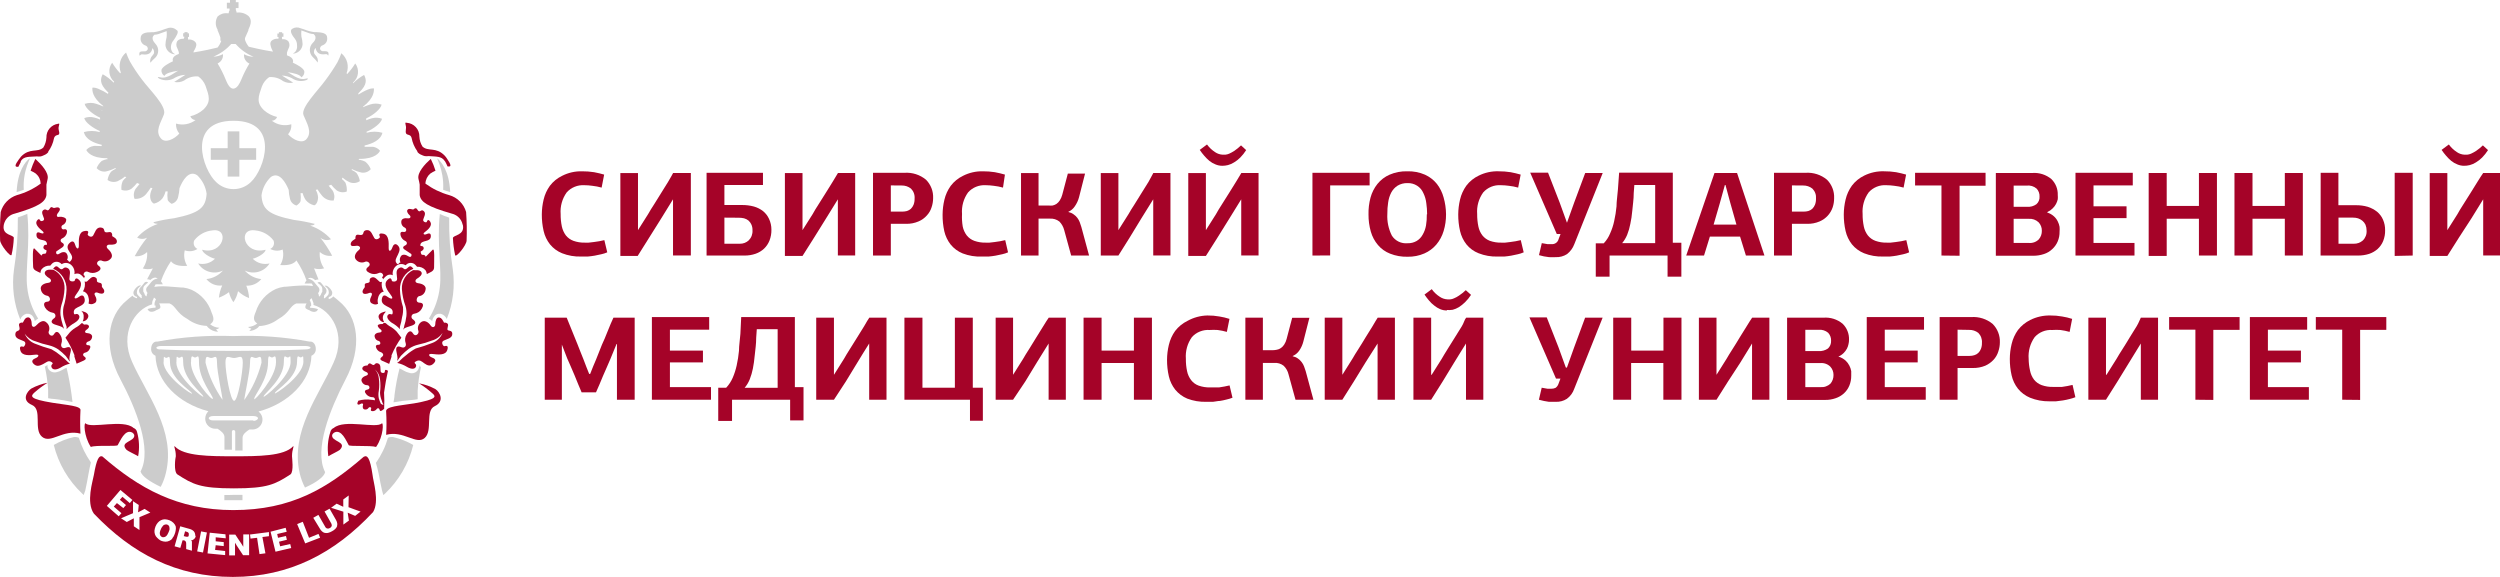 <svg width="221" height="51" viewBox="0 0 221 51" fill="none" xmlns="http://www.w3.org/2000/svg">
<g clip-path="url(#clip0_253_2640)">
<path d="M51.457 15.143C51.812 15.141 52.166 15.168 52.516 15.222C52.837 15.284 53.139 15.355 53.407 15.434L53.184 16.584C52.916 16.508 52.642 16.454 52.365 16.425C52.129 16.391 51.891 16.373 51.653 16.372C51.362 16.354 51.07 16.402 50.8 16.512C50.53 16.622 50.289 16.792 50.095 17.009C49.698 17.564 49.509 18.24 49.561 18.919C49.556 19.291 49.592 19.661 49.668 20.025C49.73 20.309 49.851 20.578 50.024 20.812C50.199 21.029 50.43 21.194 50.692 21.29C51.014 21.404 51.355 21.458 51.697 21.449H52.036L52.49 21.396L52.97 21.325L53.424 21.228L53.682 22.307C53.513 22.38 53.337 22.436 53.157 22.475L52.57 22.599C52.362 22.634 52.157 22.661 51.956 22.678H51.368C50.793 22.697 50.221 22.598 49.686 22.387C49.269 22.218 48.901 21.947 48.618 21.599C48.347 21.253 48.155 20.851 48.057 20.423C47.947 19.941 47.893 19.449 47.897 18.955C47.899 18.511 47.953 18.069 48.057 17.637C48.16 17.201 48.347 16.79 48.609 16.425C48.895 16.049 49.267 15.746 49.695 15.541C50.239 15.264 50.845 15.127 51.457 15.143Z" fill="#A50328"/>
<path d="M59.504 15.293H61.071V22.581H59.495V17.619C59.148 18.176 58.801 18.734 58.463 19.291L57.386 21.007L56.371 22.625H54.84V15.302H56.398V17.823C56.398 18.707 56.398 19.503 56.398 20.343L57.288 18.937C57.439 18.672 57.617 18.371 57.831 18.053L58.463 17.035L59.068 16.062C59.291 15.7 59.397 15.479 59.504 15.293Z" fill="#A50328"/>
<path d="M62.461 15.275H67.446V16.354H64.037V18.123H65.594C65.949 18.12 66.302 18.164 66.644 18.256C66.938 18.339 67.213 18.477 67.454 18.663C67.68 18.847 67.859 19.08 67.98 19.344C68.123 19.645 68.196 19.975 68.193 20.308C68.2 20.634 68.142 20.959 68.024 21.263C67.917 21.533 67.753 21.778 67.544 21.98C67.329 22.18 67.074 22.334 66.796 22.431C66.478 22.541 66.144 22.595 65.808 22.59H62.461V15.275ZM64.037 19.238V21.546H65.407C65.698 21.552 65.979 21.444 66.191 21.245C66.306 21.13 66.395 20.991 66.451 20.839C66.508 20.686 66.532 20.523 66.52 20.361C66.528 20.185 66.494 20.009 66.422 19.848C66.362 19.713 66.274 19.593 66.164 19.494C66.05 19.405 65.92 19.339 65.781 19.3C65.626 19.264 65.468 19.246 65.309 19.247L64.037 19.238Z" fill="#A50328"/>
<path d="M74.076 15.293H75.598V22.581H74.067V17.619C73.72 18.176 73.373 18.734 73.034 19.291L71.966 21.007L70.942 22.625H69.385V15.302H70.942V17.823C70.942 18.707 70.942 19.503 70.942 20.343L71.833 18.937C71.975 18.672 72.162 18.371 72.367 18.053L73.008 17.035C73.221 16.691 73.417 16.363 73.613 16.062L74.076 15.293Z" fill="#A50328"/>
<path d="M82.488 17.522C82.486 17.793 82.441 18.061 82.354 18.318C82.272 18.588 82.129 18.836 81.936 19.043C81.734 19.274 81.481 19.456 81.197 19.574C80.849 19.724 80.472 19.796 80.093 19.786H78.749V22.59H77.174V15.275H79.96C80.647 15.228 81.327 15.447 81.856 15.885C82.07 16.1 82.236 16.356 82.345 16.638C82.454 16.919 82.502 17.22 82.488 17.522ZM78.749 16.39V18.707H79.764C79.902 18.707 80.04 18.689 80.174 18.654C80.302 18.614 80.42 18.548 80.521 18.459C80.625 18.356 80.707 18.233 80.761 18.097C80.826 17.924 80.856 17.741 80.85 17.557C80.865 17.395 80.844 17.232 80.789 17.079C80.734 16.927 80.645 16.788 80.53 16.673C80.297 16.488 80.008 16.391 79.711 16.398L78.749 16.39Z" fill="#A50328"/>
<path d="M86.885 15.143C87.24 15.141 87.594 15.168 87.945 15.222C88.265 15.284 88.568 15.355 88.835 15.434L88.666 16.584C88.398 16.508 88.124 16.454 87.847 16.425C87.611 16.392 87.373 16.374 87.135 16.372C86.843 16.354 86.552 16.402 86.282 16.512C86.012 16.622 85.771 16.792 85.577 17.009C85.179 17.564 84.99 18.24 85.043 18.919C85.023 19.289 85.044 19.66 85.105 20.025C85.163 20.311 85.285 20.579 85.461 20.812C85.636 21.029 85.867 21.194 86.129 21.29C86.451 21.404 86.792 21.458 87.135 21.449H87.473L87.927 21.396L88.407 21.325L88.861 21.228L89.111 22.307C88.945 22.38 88.772 22.437 88.594 22.475L88.007 22.599C87.805 22.634 87.6 22.661 87.393 22.678H86.805C86.225 22.705 85.647 22.612 85.105 22.404C84.688 22.236 84.32 21.965 84.037 21.617C83.766 21.27 83.575 20.869 83.476 20.441C83.369 19.959 83.318 19.466 83.325 18.973C83.328 18.529 83.381 18.086 83.485 17.655C83.589 17.212 83.779 16.794 84.046 16.425C84.332 16.049 84.704 15.746 85.132 15.541C85.674 15.265 86.277 15.128 86.885 15.143Z" fill="#A50328"/>
<path d="M94.45 18.742C94.614 18.777 94.769 18.847 94.904 18.946C95.031 19.03 95.142 19.135 95.234 19.256C95.322 19.372 95.394 19.5 95.447 19.636C95.501 19.777 95.545 19.919 95.59 20.06L96.275 22.59H94.691L94.076 20.343C94.003 20.057 93.856 19.795 93.649 19.583C93.409 19.396 93.108 19.305 92.804 19.326H91.807V22.59H90.258V15.302H91.807V18.168H92.697C92.815 18.18 92.934 18.18 93.053 18.168C93.173 18.141 93.288 18.093 93.391 18.026C93.508 17.943 93.608 17.838 93.685 17.716C93.786 17.558 93.861 17.385 93.907 17.203L94.397 15.346H95.919L95.385 17.442C95.309 17.723 95.186 17.989 95.02 18.229C94.879 18.447 94.678 18.619 94.441 18.725L94.45 18.742Z" fill="#A50328"/>
<path d="M101.955 15.293H103.468V22.581H101.946V17.619L100.905 19.291C100.566 19.857 100.228 20.414 99.881 20.971L98.866 22.59H97.309V15.302H98.866C98.866 16.142 98.866 16.982 98.866 17.823V20.343L99.756 18.937C99.908 18.672 100.086 18.371 100.299 18.053L100.931 17.035L101.537 16.062L101.955 15.293Z" fill="#A50328"/>
<path d="M109.734 15.293H111.256V22.581H109.725V17.619C109.378 18.177 109.031 18.734 108.692 19.291L107.624 21.007L106.601 22.625H105.043V15.302H106.601V17.823C106.601 18.707 106.601 19.503 106.601 20.343L107.491 18.937C107.633 18.672 107.82 18.371 108.025 18.053L108.666 17.035C108.879 16.691 109.075 16.363 109.271 16.062L109.734 15.293ZM108.052 14.656C107.843 14.656 107.637 14.614 107.446 14.532C107.253 14.457 107.073 14.352 106.912 14.223C106.748 14.086 106.596 13.935 106.458 13.772C106.313 13.607 106.179 13.433 106.058 13.25L106.699 12.772C106.895 13.041 107.139 13.272 107.42 13.453C107.615 13.585 107.843 13.661 108.078 13.674H108.319C108.435 13.663 108.549 13.633 108.657 13.586C108.814 13.515 108.966 13.432 109.111 13.338C109.323 13.193 109.523 13.03 109.707 12.852L110.161 13.268C110.011 13.507 109.835 13.73 109.636 13.931C109.473 14.094 109.291 14.236 109.093 14.355C108.926 14.463 108.742 14.543 108.55 14.594C108.387 14.635 108.22 14.655 108.052 14.656Z" fill="#A50328"/>
<path d="M116.02 22.59V15.275H121.075V16.39H117.586V22.581L116.02 22.59Z" fill="#A50328"/>
<path d="M127.83 18.937C127.835 19.44 127.763 19.942 127.616 20.423C127.486 20.86 127.268 21.266 126.975 21.617C126.687 21.956 126.325 22.225 125.916 22.404C125.448 22.607 124.941 22.706 124.43 22.696C123.9 22.71 123.373 22.617 122.881 22.422C122.467 22.261 122.099 21.999 121.813 21.661C121.52 21.316 121.304 20.912 121.181 20.476C121.04 19.981 120.971 19.469 120.976 18.955C120.964 18.454 121.024 17.953 121.154 17.469C121.273 17.027 121.482 16.615 121.768 16.257C122.053 15.904 122.419 15.625 122.836 15.443C123.33 15.23 123.865 15.127 124.403 15.143C124.941 15.126 125.476 15.228 125.97 15.443C126.383 15.631 126.746 15.913 127.029 16.266C127.301 16.622 127.501 17.028 127.616 17.46C127.753 17.941 127.825 18.438 127.83 18.937ZM126.157 18.937C126.156 18.609 126.132 18.281 126.085 17.955C126.051 17.648 125.963 17.349 125.827 17.071C125.712 16.8 125.517 16.57 125.267 16.413C125.017 16.255 124.725 16.176 124.43 16.186C124.117 16.175 123.807 16.255 123.54 16.416C123.308 16.567 123.118 16.774 122.988 17.018C122.845 17.295 122.752 17.594 122.712 17.902C122.661 18.236 122.637 18.573 122.641 18.911C122.603 19.574 122.742 20.236 123.041 20.83C123.188 21.058 123.395 21.242 123.64 21.361C123.885 21.479 124.158 21.528 124.43 21.502C124.707 21.512 124.981 21.444 125.222 21.308C125.446 21.176 125.631 20.986 125.756 20.759C125.906 20.505 126.008 20.227 126.059 19.937C126.113 19.612 126.137 19.284 126.13 18.955L126.157 18.937Z" fill="#A50328"/>
<path d="M132.478 15.143C132.832 15.141 133.187 15.167 133.537 15.222C133.837 15.278 134.134 15.349 134.427 15.434L134.205 16.584C133.937 16.508 133.663 16.455 133.386 16.425C133.15 16.392 132.912 16.374 132.674 16.372C132.382 16.352 132.09 16.4 131.82 16.51C131.55 16.621 131.309 16.791 131.116 17.009C130.718 17.564 130.529 18.24 130.582 18.919C130.577 19.291 130.613 19.662 130.689 20.025C130.747 20.311 130.868 20.579 131.045 20.812C131.218 21.026 131.445 21.191 131.703 21.29C132.029 21.404 132.373 21.458 132.718 21.449H133.056L133.501 21.396L133.982 21.325L134.436 21.228L134.694 22.307C134.528 22.38 134.355 22.437 134.178 22.475L133.59 22.599C133.389 22.634 133.184 22.661 132.976 22.679H132.389C131.814 22.697 131.241 22.598 130.706 22.387C130.284 22.222 129.913 21.951 129.629 21.599C129.359 21.253 129.167 20.851 129.069 20.423C128.958 19.942 128.904 19.449 128.908 18.955C128.911 18.511 128.965 18.069 129.069 17.637C129.172 17.194 129.363 16.777 129.629 16.407C129.917 16.029 130.293 15.726 130.724 15.523C131.268 15.253 131.871 15.122 132.478 15.143Z" fill="#A50328"/>
<path d="M138.512 19.715L139.144 17.946L140.132 15.293H141.68L139.17 21.582C139.041 21.931 138.816 22.237 138.52 22.466C138.229 22.652 137.887 22.745 137.541 22.732C137.34 22.742 137.138 22.742 136.936 22.732C136.634 22.701 136.336 22.642 136.046 22.555L136.295 21.493L136.802 21.582H137.159C137.3 21.594 137.44 21.555 137.555 21.472C137.669 21.389 137.75 21.268 137.782 21.131L137.951 20.688H137.621L135.271 15.266H136.847L137.88 17.92L138.52 19.689L138.512 19.715Z" fill="#A50328"/>
<path d="M142.286 22.59V24.456H141.066V21.511H141.77C142.013 21.254 142.206 20.954 142.339 20.626C142.496 20.277 142.616 19.913 142.695 19.538C142.791 19.113 142.859 18.681 142.9 18.247C142.9 17.778 142.989 17.274 143.025 16.744L143.131 15.266H147.876V21.458H148.632V24.456H147.413V22.59H142.286ZM144.422 17.062C144.422 17.628 144.333 18.141 144.298 18.592C144.262 19.043 144.191 19.477 144.12 19.795C144.06 20.122 143.968 20.442 143.844 20.75C143.734 21.019 143.584 21.27 143.399 21.493H146.318V16.354H144.476L144.422 17.062Z" fill="#A50328"/>
<path d="M154.339 22.59L153.823 20.918H151.152L150.636 22.59H149.061L151.562 15.293H153.556L155.977 22.59H154.339ZM152.959 17.938L152.532 16.354H152.479L152.025 17.991L151.482 19.857H153.502L152.959 17.938Z" fill="#A50328"/>
<path d="M162.136 17.522C162.138 17.792 162.096 18.061 162.012 18.318C161.919 18.597 161.769 18.853 161.569 19.07C161.37 19.286 161.126 19.458 160.855 19.574C160.504 19.725 160.124 19.797 159.742 19.786H158.407V22.59H156.822V15.275H159.608C160.296 15.228 160.975 15.447 161.504 15.885C161.718 16.1 161.885 16.356 161.993 16.638C162.102 16.919 162.151 17.22 162.136 17.522ZM158.407 16.39V18.707H159.448C159.586 18.707 159.724 18.689 159.858 18.654C159.986 18.614 160.104 18.548 160.205 18.459C160.309 18.356 160.391 18.233 160.445 18.097C160.51 17.924 160.54 17.741 160.534 17.557C160.549 17.395 160.529 17.232 160.473 17.079C160.418 16.927 160.329 16.788 160.214 16.673C159.982 16.488 159.692 16.391 159.395 16.398L158.407 16.39Z" fill="#A50328"/>
<path d="M166.56 15.143C166.912 15.141 167.263 15.167 167.61 15.222C167.91 15.278 168.207 15.349 168.5 15.434L168.278 16.584C168.01 16.508 167.736 16.454 167.459 16.425C167.223 16.392 166.985 16.374 166.747 16.372C166.455 16.352 166.163 16.4 165.893 16.51C165.623 16.62 165.382 16.791 165.189 17.009C164.791 17.564 164.602 18.24 164.655 18.919C164.65 19.291 164.686 19.662 164.762 20.025C164.82 20.311 164.942 20.579 165.118 20.812C165.293 21.029 165.523 21.194 165.785 21.29C166.108 21.404 166.449 21.458 166.791 21.449H167.13L167.583 21.396L168.064 21.325L168.518 21.228L168.767 22.307C168.601 22.38 168.428 22.437 168.251 22.475L167.664 22.599C167.462 22.634 167.257 22.661 167.049 22.678H166.462C165.887 22.697 165.314 22.598 164.78 22.387C164.362 22.218 163.995 21.947 163.711 21.599C163.441 21.253 163.249 20.851 163.151 20.423C163.04 19.942 162.987 19.449 162.99 18.955C162.993 18.511 163.047 18.069 163.151 17.637C163.254 17.194 163.445 16.777 163.711 16.407C163.998 16.031 164.37 15.728 164.797 15.523C165.344 15.252 165.95 15.121 166.56 15.143Z" fill="#A50328"/>
<path d="M171.625 22.59V16.398H169.293V15.275H175.524V16.416H173.227V22.608L171.625 22.59Z" fill="#A50328"/>
<path d="M180.971 18.787C181.193 18.853 181.397 18.968 181.568 19.123C181.709 19.25 181.824 19.403 181.906 19.574C181.983 19.724 182.037 19.885 182.066 20.052C182.077 20.19 182.077 20.329 182.066 20.467C182.074 20.771 182.016 21.072 181.897 21.352C181.787 21.608 181.623 21.837 181.416 22.024C181.21 22.222 180.96 22.37 180.686 22.457C180.383 22.559 180.064 22.61 179.743 22.608H176.432V15.293H179.645C180.261 15.244 180.872 15.438 181.345 15.832C181.532 16.017 181.679 16.238 181.776 16.481C181.872 16.725 181.917 16.986 181.906 17.248C181.918 17.371 181.918 17.496 181.906 17.619C181.872 17.76 181.822 17.897 181.755 18.026C181.679 18.171 181.579 18.302 181.461 18.415C181.331 18.549 181.177 18.657 181.007 18.734L180.971 18.787ZM178.007 16.407V18.282H179.191C179.486 18.307 179.779 18.225 180.019 18.053C180.114 17.969 180.188 17.865 180.235 17.748C180.283 17.632 180.304 17.506 180.295 17.38C180.302 17.251 180.282 17.122 180.238 17C180.194 16.879 180.125 16.767 180.037 16.673C179.916 16.568 179.774 16.491 179.62 16.445C179.467 16.399 179.305 16.386 179.147 16.407H178.007ZM178.007 19.344V21.476H179.342C179.505 21.492 179.67 21.472 179.824 21.417C179.978 21.362 180.117 21.273 180.232 21.157C180.413 20.945 180.508 20.674 180.499 20.396C180.505 20.122 180.403 19.855 180.215 19.654C180.097 19.541 179.957 19.456 179.804 19.402C179.65 19.349 179.487 19.329 179.325 19.344H178.007Z" fill="#A50328"/>
<path d="M183.473 22.59V15.275H188.537V16.39H185.066V18.238H187.986V19.282H185.066V21.476H188.689V22.59H183.473Z" fill="#A50328"/>
<path d="M194.385 22.59V19.335H191.537V21.007C191.537 21.546 191.537 22.086 191.537 22.625H189.943V15.293H191.537C191.537 15.779 191.537 16.266 191.537 16.744V18.203H194.385V15.293H195.978V22.59H194.385Z" fill="#A50328"/>
<path d="M201.978 22.59V19.335H199.121C199.121 19.884 199.121 20.423 199.121 20.971C199.121 21.52 199.121 22.05 199.121 22.59H197.527V15.293H199.121C199.121 15.779 199.121 16.266 199.121 16.744C199.121 17.221 199.121 17.716 199.121 18.203H201.978V15.293H203.571V22.59H201.978Z" fill="#A50328"/>
<path d="M205.148 15.275H206.714V18.141H208.272C208.624 18.137 208.975 18.184 209.313 18.282C209.61 18.378 209.887 18.525 210.132 18.716C210.36 18.905 210.54 19.144 210.657 19.415C210.788 19.713 210.851 20.036 210.844 20.361C210.852 20.682 210.794 21 210.675 21.299C210.568 21.568 210.401 21.81 210.186 22.006C209.969 22.199 209.714 22.347 209.438 22.44C209.122 22.542 208.791 22.592 208.459 22.59H205.139L205.148 15.275ZM206.723 19.238V21.546H208.076C208.367 21.554 208.649 21.453 208.868 21.263C208.987 21.149 209.078 21.011 209.137 20.858C209.195 20.706 209.219 20.542 209.207 20.379C209.208 20.203 209.175 20.029 209.109 19.866C209.045 19.729 208.95 19.608 208.833 19.512C208.719 19.419 208.589 19.347 208.45 19.3C208.303 19.256 208.15 19.235 207.996 19.238H206.723ZM211.69 22.625V15.275H213.283V22.59L211.69 22.625Z" fill="#A50328"/>
<path d="M219.514 15.293H221.036V22.581H219.514V17.619C219.167 18.177 218.819 18.734 218.481 19.291L217.368 21.007L216.345 22.625H214.787V15.302H216.345V17.823C216.345 18.707 216.345 19.503 216.345 20.343L217.235 18.937C217.377 18.672 217.564 18.371 217.769 18.053L218.41 17.035C218.624 16.691 218.819 16.363 219.015 16.062C219.211 15.762 219.371 15.479 219.514 15.293ZM217.831 14.656C217.623 14.656 217.417 14.614 217.226 14.532C217.033 14.457 216.853 14.352 216.692 14.223C216.528 14.086 216.376 13.935 216.238 13.772C216.093 13.607 215.959 13.433 215.837 13.25L216.478 12.772C216.674 13.041 216.919 13.272 217.199 13.453C217.395 13.585 217.622 13.661 217.858 13.674H218.098C218.215 13.663 218.329 13.633 218.437 13.586C218.594 13.515 218.746 13.432 218.891 13.338C219.103 13.193 219.302 13.03 219.487 12.852L219.941 13.268C219.791 13.507 219.615 13.73 219.416 13.931C219.253 14.094 219.07 14.236 218.873 14.355C218.705 14.463 218.522 14.543 218.33 14.594C218.155 14.638 217.976 14.658 217.796 14.656H217.831Z" fill="#A50328"/>
<path d="M54.503 30.409L53.951 31.753C53.862 31.966 53.755 32.196 53.648 32.452C53.541 32.709 53.426 32.956 53.31 33.222L52.99 33.991C52.883 34.248 52.785 34.478 52.687 34.681H51.414C51.316 34.469 51.218 34.23 51.111 33.965L50.791 33.178C50.675 32.912 50.569 32.647 50.453 32.39C50.337 32.134 50.239 31.895 50.141 31.683L49.669 30.462V31.621C49.669 32.045 49.669 32.505 49.669 32.93C49.669 33.354 49.669 33.814 49.669 34.23V35.336H48.156V28.083H50.097L51.058 30.453L51.298 31.064L51.574 31.753L51.841 32.452C51.922 32.673 52.002 32.877 52.082 33.054H52.171C52.34 32.647 52.509 32.169 52.696 31.771L53.212 30.471C53.283 30.329 53.364 30.144 53.453 29.931L53.719 29.277L53.987 28.622C54.076 28.41 54.156 28.233 54.227 28.083H56.105V35.336H54.538V30.409H54.503Z" fill="#A50328"/>
<path d="M57.627 35.336V28.029H62.692V29.144H59.22V30.993H62.14V32.036H59.22V34.221H62.852V35.336H57.627Z" fill="#A50328"/>
<path d="M64.712 35.336V37.211H63.492V34.274H64.195C64.438 34.014 64.634 33.715 64.774 33.39C64.924 33.042 65.04 32.68 65.121 32.31C65.216 31.882 65.285 31.448 65.326 31.01C65.326 30.541 65.415 30.046 65.451 29.515L65.522 28.029H70.266V34.221H71.031V37.166H69.848V35.336H64.712ZM66.848 29.852C66.848 30.418 66.768 30.922 66.723 31.373C66.679 31.824 66.625 32.257 66.554 32.585C66.49 32.907 66.397 33.224 66.278 33.531C66.168 33.804 66.015 34.058 65.824 34.283H68.744V29.1H66.901L66.848 29.852Z" fill="#A50328"/>
<path d="M76.845 28.083H78.367V35.336H76.836V30.365C76.48 30.922 76.133 31.488 75.795 32.045C75.457 32.602 75.109 33.16 74.771 33.726L73.721 35.336H72.154V28.083H73.721C73.721 28.967 73.721 29.772 73.721 30.612C73.721 31.453 73.721 32.293 73.721 33.133L74.611 31.718C74.754 31.462 74.94 31.152 75.145 30.834L75.786 29.808L76.391 28.835C76.596 28.481 76.738 28.233 76.845 28.083Z" fill="#A50328"/>
<path d="M85.746 35.336H79.951V28.083H81.544V34.274H84.411V28.083H85.995V34.274H86.885V37.193H85.746V35.336Z" fill="#A50328"/>
<path d="M92.707 28.083H94.22V35.336H92.698V30.365L91.656 32.045C91.318 32.602 90.971 33.16 90.633 33.726L89.555 35.336H88.016V28.083H89.555C89.555 28.967 89.555 29.772 89.555 30.612V33.133L90.446 31.718C90.597 31.462 90.775 31.152 90.989 30.834L91.621 29.808C91.834 29.463 92.039 29.144 92.226 28.835C92.413 28.525 92.6 28.233 92.707 28.083Z" fill="#A50328"/>
<path d="M100.238 35.336V32.09H97.38V33.717C97.38 34.257 97.38 34.796 97.38 35.336H95.787V28.083H97.38C97.38 28.569 97.38 29.056 97.38 29.542V30.993H100.238V28.083H101.831V35.336H100.238Z" fill="#A50328"/>
<path d="M106.736 27.888C107.091 27.885 107.445 27.915 107.795 27.977C108.096 28.025 108.394 28.096 108.685 28.189L108.454 29.339C108.188 29.264 107.917 29.208 107.643 29.171C107.406 29.155 107.168 29.155 106.931 29.171C106.639 29.15 106.346 29.196 106.075 29.305C105.803 29.413 105.561 29.582 105.365 29.799C104.967 30.357 104.778 31.036 104.831 31.718C104.826 32.086 104.861 32.454 104.938 32.815C104.997 33.104 105.122 33.377 105.302 33.611C105.472 33.829 105.7 33.995 105.961 34.089C106.287 34.203 106.631 34.257 106.976 34.248H107.305H107.759L108.24 34.168L108.694 34.071L108.952 35.159C108.781 35.225 108.606 35.278 108.427 35.318C108.233 35.369 108.037 35.411 107.839 35.442C107.643 35.442 107.43 35.504 107.225 35.521H106.638C106.064 35.538 105.492 35.442 104.955 35.238C104.539 35.065 104.172 34.791 103.887 34.442C103.615 34.096 103.423 33.694 103.326 33.266C103.216 32.787 103.163 32.297 103.166 31.806C103.168 31.363 103.222 30.92 103.326 30.489C103.43 30.043 103.62 29.622 103.887 29.25C104.176 28.877 104.548 28.574 104.973 28.366C105.513 28.066 106.118 27.902 106.736 27.888Z" fill="#A50328"/>
<path d="M114.282 31.497C114.446 31.529 114.601 31.595 114.736 31.692C114.863 31.779 114.974 31.887 115.066 32.01C115.156 32.125 115.228 32.254 115.279 32.39C115.335 32.526 115.382 32.665 115.422 32.806L116.107 35.336H114.523L113.908 33.098C113.841 32.809 113.693 32.546 113.481 32.337C113.243 32.147 112.94 32.055 112.636 32.081H111.639V35.336H110.09V28.083H111.639V30.957H112.529C112.649 30.955 112.768 30.94 112.885 30.913C113.007 30.892 113.123 30.844 113.223 30.772C113.34 30.692 113.44 30.59 113.517 30.471C113.62 30.314 113.695 30.14 113.739 29.958L114.229 28.092H115.751L115.217 30.188C115.146 30.472 115.025 30.741 114.861 30.984C114.717 31.199 114.513 31.368 114.273 31.47L114.282 31.497Z" fill="#A50328"/>
<path d="M121.788 28.083H123.31V35.336H121.779V30.365L120.71 32.045L119.678 33.726L118.663 35.336H117.105V28.083H118.663V30.612C118.663 31.444 118.663 32.293 118.663 33.133L119.553 31.718C119.705 31.462 119.883 31.152 120.096 30.834C120.31 30.515 120.515 30.152 120.728 29.808C120.942 29.463 121.147 29.144 121.334 28.835C121.52 28.525 121.681 28.233 121.788 28.083Z" fill="#A50328"/>
<path d="M129.612 28.083H131.125V35.336H129.594V30.365C129.238 30.922 128.899 31.488 128.552 32.045C128.205 32.603 127.867 33.16 127.529 33.726L126.514 35.336H124.947V28.083H126.514C126.514 28.967 126.514 29.772 126.514 30.613C126.514 31.453 126.514 32.293 126.514 33.133H126.558L127.449 31.718C127.6 31.462 127.778 31.152 127.983 30.834L128.623 29.808C128.837 29.463 129.042 29.144 129.229 28.835C129.416 28.525 129.469 28.233 129.612 28.083ZM127.92 27.446C127.713 27.449 127.507 27.41 127.315 27.331C127.125 27.251 126.948 27.143 126.79 27.013C126.619 26.884 126.463 26.735 126.327 26.57C126.184 26.401 126.05 26.224 125.926 26.04L126.567 25.562C126.761 25.833 127.006 26.065 127.288 26.243C127.484 26.375 127.711 26.451 127.947 26.464H128.196C128.311 26.456 128.423 26.426 128.526 26.376C128.686 26.31 128.838 26.227 128.98 26.128C129.192 25.986 129.392 25.827 129.576 25.651L130.039 26.066C129.886 26.304 129.707 26.523 129.505 26.721C129.339 26.884 129.157 27.029 128.962 27.154C128.793 27.256 128.61 27.334 128.419 27.384C128.242 27.413 128.063 27.419 127.885 27.402L127.92 27.446Z" fill="#A50328"/>
<path d="M138.512 32.505L139.144 30.736L140.124 28.083H141.672L139.162 34.371C139.041 34.725 138.814 35.033 138.512 35.256C138.221 35.442 137.879 35.535 137.533 35.521H136.928C136.627 35.481 136.33 35.419 136.038 35.336L136.287 34.274L136.795 34.363H137.151C137.277 34.366 137.402 34.339 137.516 34.283C137.638 34.193 137.729 34.066 137.774 33.92L137.943 33.469H137.551L135.201 28.056H136.732L137.774 30.71L138.415 32.479L138.512 32.505Z" fill="#A50328"/>
<path d="M147.04 35.336V32.09H144.192V33.717C144.192 34.257 144.192 34.796 144.192 35.336H142.607V28.083H144.201C144.201 28.569 144.201 29.056 144.201 29.542V30.993H147.049V28.083H148.642V35.336H147.04Z" fill="#A50328"/>
<path d="M154.89 28.083H156.413V35.336H154.881V30.365L153.849 32.045L152.754 33.726L151.739 35.336H150.182V28.083H151.739V30.612C151.739 31.444 151.739 32.293 151.739 33.133L152.629 31.718C152.781 31.462 152.959 31.152 153.172 30.834C153.386 30.515 153.591 30.152 153.804 29.808C154.018 29.463 154.223 29.144 154.41 28.835C154.597 28.525 154.784 28.233 154.89 28.083Z" fill="#A50328"/>
<path d="M162.545 31.532C162.769 31.603 162.976 31.72 163.15 31.877C163.289 32.006 163.404 32.159 163.488 32.328C163.565 32.479 163.619 32.64 163.649 32.806C163.656 32.941 163.656 33.077 163.649 33.213C163.653 33.516 163.595 33.817 163.479 34.097C163.37 34.356 163.206 34.588 162.999 34.778C162.788 34.969 162.539 35.113 162.269 35.203C161.966 35.309 161.646 35.36 161.325 35.353H157.979V28.083H161.192C161.808 28.033 162.419 28.227 162.892 28.622C163.079 28.806 163.226 29.027 163.322 29.271C163.419 29.515 163.463 29.776 163.453 30.038C163.454 30.166 163.439 30.293 163.408 30.418C163.381 30.56 163.333 30.697 163.266 30.825C163.188 30.968 163.089 31.099 162.972 31.214C162.839 31.346 162.682 31.451 162.509 31.523L162.545 31.532ZM159.59 29.153V31.037H160.765C161.059 31.056 161.351 30.975 161.592 30.807C161.685 30.72 161.757 30.614 161.805 30.496C161.852 30.379 161.874 30.253 161.868 30.126C161.879 29.866 161.787 29.611 161.61 29.418C161.495 29.32 161.36 29.245 161.215 29.2C161.069 29.154 160.916 29.138 160.765 29.153H159.59ZM159.59 32.098V34.221H160.925C161.087 34.236 161.25 34.216 161.404 34.162C161.557 34.109 161.697 34.023 161.815 33.912C161.995 33.696 162.09 33.422 162.082 33.142C162.085 32.87 161.983 32.607 161.797 32.408C161.681 32.294 161.541 32.207 161.387 32.154C161.233 32.1 161.069 32.081 160.907 32.098H159.59Z" fill="#A50328"/>
<path d="M165.02 35.336V28.029H170.084V29.144H166.613V30.993H169.524V32.036H166.613V34.221H170.236V35.336H165.02Z" fill="#A50328"/>
<path d="M176.788 30.267C176.787 30.538 176.742 30.807 176.654 31.064C176.572 31.336 176.429 31.587 176.236 31.798C176.029 32.023 175.778 32.204 175.497 32.328C175.144 32.472 174.765 32.541 174.384 32.532H173.049V35.336H171.465V28.03H174.251C174.937 27.98 175.617 28.195 176.147 28.631C176.361 28.845 176.529 29.101 176.639 29.383C176.75 29.664 176.8 29.966 176.788 30.267ZM173.049 29.144V31.462H174.117C174.256 31.463 174.395 31.442 174.527 31.4C174.657 31.363 174.776 31.297 174.874 31.205C174.98 31.103 175.062 30.979 175.114 30.842C175.179 30.673 175.209 30.493 175.203 30.312C175.217 30.15 175.195 29.988 175.14 29.835C175.085 29.682 174.997 29.543 174.883 29.427C174.65 29.246 174.36 29.152 174.064 29.162L173.049 29.144Z" fill="#A50328"/>
<path d="M181.238 27.888C181.59 27.884 181.941 27.914 182.288 27.977C182.59 28.024 182.887 28.095 183.178 28.189L182.955 29.339C182.687 29.263 182.413 29.207 182.137 29.171C181.899 29.154 181.662 29.154 181.424 29.171C181.134 29.151 180.842 29.197 180.572 29.306C180.303 29.414 180.061 29.583 179.867 29.799C179.469 30.357 179.28 31.036 179.333 31.718C179.337 32.072 179.378 32.425 179.457 32.77C179.514 33.059 179.635 33.331 179.813 33.567C179.988 33.783 180.219 33.948 180.481 34.044C180.803 34.159 181.144 34.213 181.487 34.203H181.825H182.279L182.76 34.124L183.214 34.026L183.463 35.114C183.295 35.18 183.122 35.234 182.947 35.274C182.753 35.325 182.557 35.367 182.359 35.398L181.745 35.477H181.157C180.575 35.485 179.997 35.377 179.457 35.159C179.04 34.985 178.673 34.712 178.389 34.363C178.117 34.017 177.925 33.615 177.828 33.186C177.718 32.708 177.665 32.218 177.668 31.727C177.67 31.283 177.724 30.841 177.828 30.409C177.932 29.964 178.122 29.543 178.389 29.171C178.678 28.797 179.05 28.494 179.475 28.286C180.021 28.013 180.626 27.877 181.238 27.888Z" fill="#A50328"/>
<path d="M189.249 28.083H190.771V35.336H189.249V30.365L188.216 32.045L187.184 33.726L186.169 35.336H184.611V28.083H186.169C186.169 28.967 186.169 29.772 186.169 30.612V33.133H186.214L187.104 31.718C187.255 31.462 187.433 31.152 187.647 30.834C187.86 30.515 188.065 30.152 188.279 29.808C188.492 29.463 188.697 29.144 188.884 28.835C189.071 28.525 189.169 28.233 189.249 28.083Z" fill="#A50328"/>
<path d="M194.073 35.336V29.144H191.75V28.029H197.981V29.162H195.658V35.353L194.073 35.336Z" fill="#A50328"/>
<path d="M198.889 35.336V28.029H203.953V29.144H200.482V30.993H203.402V32.036H200.482V34.221H204.105V35.336H198.889Z" fill="#A50328"/>
<path d="M207.051 35.336V29.144H204.719V28.029H210.95V29.162H208.635V35.353L207.051 35.336Z" fill="#A50328"/>
<path d="M14.784 46.374C14.721 46.349 14.651 46.349 14.588 46.374C14.533 46.385 14.481 46.409 14.437 46.445C14.389 46.492 14.347 46.546 14.312 46.604C14.271 46.664 14.238 46.73 14.214 46.799C14.174 46.873 14.147 46.954 14.134 47.038C14.122 47.099 14.122 47.162 14.134 47.223C14.14 47.278 14.162 47.33 14.197 47.374C14.234 47.42 14.283 47.457 14.339 47.48C14.397 47.496 14.459 47.496 14.517 47.48C14.573 47.469 14.625 47.445 14.668 47.409C14.719 47.37 14.761 47.322 14.793 47.267C14.836 47.2 14.871 47.129 14.9 47.055C14.931 46.986 14.958 46.915 14.98 46.843C14.992 46.779 14.992 46.713 14.98 46.648C14.98 46.588 14.961 46.529 14.927 46.48C14.891 46.431 14.841 46.395 14.784 46.374Z" fill="#A50328"/>
<path d="M16.565 47.029L16.36 46.967L16.244 47.391L16.449 47.444C16.475 47.453 16.503 47.453 16.529 47.444C16.555 47.453 16.583 47.453 16.609 47.444C16.637 47.433 16.661 47.414 16.68 47.391V47.303C16.699 47.248 16.699 47.189 16.68 47.135C16.657 47.086 16.615 47.048 16.565 47.029Z" fill="#A50328"/>
<path d="M32.143 40.386C28.956 43.146 25.778 45.092 20.624 45.092C15.693 45.092 12.248 43.137 9.053 40.351C8.759 40.236 8.545 40.554 8.296 41.996C8.207 42.518 7.593 44.393 8.296 45.401C11.679 48.939 15.577 51 20.58 51C25.582 51 29.588 48.904 32.979 45.268C33.567 44.313 32.979 42.518 32.935 41.996C32.712 40.466 32.472 40.191 32.143 40.386ZM9.444 44.72L10.646 43.314L11.705 44.198L11.474 44.472L10.824 43.915L10.593 44.18L11.136 44.649L10.904 44.915L10.335 44.472L10.059 44.782L10.735 45.366L10.495 45.64L9.444 44.72ZM12.328 45.719V46.285C12.328 46.48 12.328 46.666 12.328 46.852L11.83 46.524V45.817L11.207 46.144L10.7 45.817L11.234 45.587L11.759 45.366V44.304L12.266 44.64L12.204 45.286L12.498 45.136C12.59 45.081 12.685 45.03 12.782 44.985L13.29 45.313L12.328 45.719ZM15.248 47.595C15.175 47.687 15.081 47.76 14.972 47.807C14.864 47.86 14.745 47.887 14.625 47.886C14.487 47.881 14.352 47.851 14.224 47.798C14.101 47.731 13.99 47.644 13.895 47.541C13.803 47.461 13.735 47.357 13.699 47.241C13.663 47.133 13.648 47.019 13.655 46.905C13.671 46.774 13.703 46.646 13.753 46.524C13.803 46.405 13.872 46.295 13.957 46.197C14.033 46.108 14.127 46.035 14.232 45.985C14.338 45.934 14.454 45.907 14.572 45.905C14.715 45.911 14.857 45.941 14.99 45.994C15.119 46.048 15.237 46.126 15.337 46.224C15.422 46.31 15.489 46.412 15.533 46.524C15.556 46.638 15.556 46.755 15.533 46.869C15.516 46.994 15.483 47.116 15.435 47.232C15.39 47.366 15.317 47.49 15.221 47.595H15.248ZM17.304 47.4C17.297 47.448 17.279 47.493 17.251 47.533C17.229 47.576 17.198 47.615 17.162 47.648C17.124 47.682 17.082 47.712 17.037 47.736L16.886 47.78C16.917 47.802 16.944 47.829 16.966 47.86C16.969 47.892 16.969 47.925 16.966 47.957C16.971 47.989 16.971 48.022 16.966 48.054V48.682L16.459 48.541V48.054C16.464 47.983 16.445 47.911 16.405 47.851C16.367 47.805 16.313 47.774 16.254 47.763H16.138L15.942 48.435L15.435 48.293L15.933 46.524L16.752 46.754C16.852 46.778 16.945 46.82 17.028 46.878C17.095 46.92 17.15 46.978 17.189 47.046C17.221 47.107 17.242 47.173 17.251 47.241C17.265 47.293 17.274 47.346 17.277 47.4H17.304ZM17.945 48.842L17.429 48.744L17.776 46.975L18.292 47.073L17.945 48.842ZM19.957 47.586L19.067 47.497V47.851L19.779 47.922V48.276L19.067 48.196L19.013 48.612L19.903 48.709V49.072L18.346 48.921L18.541 47.09L19.93 47.232L19.957 47.586ZM21.488 49.081L21.203 48.647L20.918 48.214L20.847 48.09L20.776 47.975V49.098H20.259V47.258H20.802C20.891 47.4 20.989 47.533 21.069 47.665L21.345 48.072L21.506 48.338V47.241H22.022V49.081H21.488ZM23.464 48.913L22.939 48.983L22.725 47.541L22.146 47.612L22.102 47.25L23.775 47.037V47.4L23.197 47.471L23.464 48.913ZM24.354 48.771L23.918 47.002L25.253 46.657L25.342 47.011L24.505 47.205L24.576 47.541L25.28 47.382L25.36 47.718L24.666 47.886L24.764 48.293L25.654 48.09L25.743 48.444L24.354 48.771ZM26.98 48.037L26.268 46.33L26.766 46.126L27.318 47.541L28.155 47.197L28.297 47.533L26.98 48.037ZM29.811 46.489C29.779 46.582 29.727 46.666 29.659 46.737C29.573 46.828 29.47 46.903 29.357 46.958C29.246 47.025 29.126 47.076 29 47.108C28.903 47.126 28.804 47.126 28.707 47.108C28.616 47.085 28.534 47.039 28.466 46.975C28.391 46.907 28.328 46.826 28.279 46.737L27.692 45.773L28.146 45.516L28.733 46.542C28.75 46.583 28.775 46.621 28.807 46.651C28.839 46.682 28.878 46.705 28.92 46.719C29.006 46.737 29.095 46.721 29.17 46.675C29.203 46.656 29.233 46.632 29.259 46.604C29.284 46.575 29.305 46.542 29.321 46.507C29.33 46.466 29.33 46.424 29.321 46.383C29.312 46.333 29.294 46.285 29.267 46.241L28.689 45.215L29.134 44.968L29.704 45.967C29.756 46.057 29.793 46.156 29.811 46.259C29.825 46.336 29.819 46.415 29.793 46.489H29.811ZM31.395 45.605L30.736 45.321L30.843 46.02L30.353 46.374V45.808C30.353 45.613 30.353 45.428 30.353 45.233L29.267 44.888L29.757 44.525L30.345 44.8C30.345 44.694 30.345 44.587 30.345 44.481C30.345 44.375 30.345 44.26 30.345 44.154L30.825 43.8L30.807 44.835L31.333 45.03L31.875 45.224L31.395 45.605Z" fill="#A50328"/>
<path d="M18.925 42.022C18.928 42.038 18.936 42.053 18.947 42.066C18.958 42.078 18.971 42.088 18.987 42.093C19.022 42.103 19.059 42.103 19.094 42.093C19.126 42.102 19.16 42.102 19.192 42.093C19.222 42.078 19.249 42.057 19.272 42.031C19.277 41.993 19.277 41.954 19.272 41.916C19.281 41.87 19.281 41.822 19.272 41.775V41.642C19.282 41.604 19.282 41.565 19.272 41.527C19.263 41.493 19.244 41.462 19.218 41.439C19.184 41.428 19.147 41.428 19.112 41.439C19.074 41.428 19.034 41.428 18.996 41.439C18.996 41.439 18.943 41.439 18.916 41.509C18.911 41.548 18.911 41.586 18.916 41.624C18.916 41.624 18.916 41.704 18.916 41.757V41.899C18.912 41.94 18.915 41.982 18.925 42.022Z" fill="#A50328"/>
<path d="M20.678 43.172C17.697 43.172 17.047 42.818 15.676 41.934C15.338 41.686 15.498 40.466 15.542 40.333C15.542 39.67 15.329 39.449 15.444 39.449C16.237 40.333 18.596 40.333 20.598 40.333H20.767C22.77 40.333 25.12 40.333 25.912 39.449C26.028 39.449 25.814 39.678 25.814 40.333C25.814 40.466 25.984 41.686 25.681 41.934C24.31 42.818 23.66 43.172 20.678 43.172Z" fill="#A50328"/>
<path d="M4.62 35.601C2.626 35.274 2.679 35.035 3.026 34.717C3.394 34.388 3.791 34.092 4.21 33.832C3.702 33.929 3.212 34.106 2.759 34.354C2.385 34.61 1.869 35.389 2.821 35.796C3.774 36.203 2.937 37.945 3.712 38.608C4.486 39.272 5.581 37.91 7.112 38.334C7.077 37.656 7.077 36.977 7.112 36.3C7.228 35.866 5.884 35.813 4.62 35.601Z" fill="#A50328"/>
<path d="M7.307 28.41C7.409 28.406 7.508 28.373 7.591 28.315C7.675 28.257 7.74 28.176 7.779 28.083C7.912 27.782 7.601 27.587 7.334 27.526C7.283 27.52 7.234 27.502 7.191 27.472H7.111H7.183C7.259 27.539 7.318 27.623 7.355 27.717C7.392 27.81 7.406 27.912 7.396 28.012C7.403 28.15 7.372 28.288 7.307 28.41Z" fill="#A50328"/>
<path d="M7.779 30.197C7.868 30.179 7.95 30.134 8.013 30.07C8.077 30.005 8.119 29.923 8.135 29.834C8.206 29.578 7.93 29.454 7.699 29.445C7.467 29.436 7.485 29.259 7.619 29.171C7.752 29.082 7.948 28.914 7.832 28.773C7.717 28.631 7.53 28.693 7.423 28.693L7.352 28.622C7.263 28.543 7.209 28.552 7.156 28.622C7.054 28.724 6.941 28.813 6.818 28.888C6.583 29.013 6.37 29.174 6.186 29.365L5.785 29.852C6.105 30.334 6.371 30.851 6.577 31.391C6.574 31.435 6.574 31.479 6.577 31.523C6.649 31.727 6.711 31.939 6.773 32.151C6.951 32.063 7.236 31.948 7.414 31.868C7.592 31.789 7.654 31.656 7.459 31.523C7.263 31.391 7.352 31.214 7.512 31.178C7.601 31.161 7.684 31.123 7.755 31.068C7.826 31.012 7.883 30.941 7.921 30.86C8.019 30.692 8.028 30.515 7.779 30.515C7.53 30.515 7.61 30.25 7.779 30.197Z" fill="#A50328"/>
<path d="M5.243 19.167C4.993 19.238 4.993 19.008 5.082 18.884C5.171 18.76 5.394 18.521 5.243 18.389C5.091 18.256 4.878 18.389 4.762 18.389C4.735 18.371 4.705 18.359 4.673 18.353C4.442 18.203 4.424 18.486 4.281 18.574C4.139 18.663 4.059 18.406 3.827 18.574C3.596 18.742 3.827 19.096 3.89 19.317C3.952 19.538 3.614 19.583 3.578 19.521C3.543 19.459 3.454 19.229 3.258 19.521C3.062 19.813 3.462 20.184 3.729 20.405C3.997 20.627 3.783 20.688 3.596 20.6C3.409 20.512 3.213 20.485 3.222 20.777C3.231 21.069 3.427 21.148 3.658 21.201C3.89 21.254 4.094 21.263 4.148 21.52C4.201 21.776 3.997 21.52 3.881 21.732C3.765 21.944 3.881 22.042 4.121 22.139C4.113 22.218 4.095 22.295 4.068 22.369C3.97 22.519 3.783 22.316 3.667 22.599L3.053 21.98C2.857 21.785 2.902 22.909 2.928 23.572C2.928 23.89 3.267 23.97 3.578 24.129C3.579 24.009 3.616 23.892 3.685 23.793C3.777 23.685 3.894 23.601 4.025 23.547C4.157 23.493 4.3 23.471 4.442 23.483C4.475 23.435 4.514 23.39 4.557 23.351C4.643 23.246 4.764 23.174 4.898 23.15C5.031 23.126 5.17 23.15 5.287 23.218C5.349 23.255 5.406 23.3 5.456 23.351C5.568 23.28 5.698 23.242 5.83 23.242C5.963 23.242 6.092 23.28 6.204 23.351C6.345 23.447 6.456 23.581 6.522 23.738C6.588 23.895 6.608 24.068 6.578 24.235C6.654 24.198 6.738 24.178 6.823 24.178C6.908 24.178 6.991 24.198 7.067 24.235C7.156 24.292 7.237 24.36 7.308 24.439C7.36 24.488 7.405 24.545 7.441 24.607C7.446 24.586 7.446 24.565 7.441 24.545C7.495 24.483 7.548 24.377 7.397 24.324C7.386 24.273 7.39 24.22 7.408 24.171C7.427 24.123 7.46 24.081 7.503 24.05C7.546 24.02 7.596 24.003 7.649 24.002C7.701 24 7.753 24.013 7.797 24.041C7.919 24.1 8.053 24.131 8.189 24.131C8.325 24.131 8.459 24.1 8.581 24.041C8.857 23.917 9.035 23.713 8.714 23.492C8.394 23.271 8.714 22.953 8.972 23.032C9.096 23.096 9.236 23.119 9.374 23.098C9.511 23.078 9.639 23.014 9.738 22.917C10.058 22.67 9.836 22.272 9.569 22.033C9.302 21.794 9.471 21.608 9.711 21.626C9.951 21.644 10.343 21.626 10.334 21.343C10.325 21.06 10.04 20.963 9.916 20.874C9.916 20.874 9.916 20.786 9.916 20.724C9.845 20.361 9.56 20.591 9.337 20.529C9.115 20.467 9.337 20.158 8.91 20.113C8.483 20.069 8.394 20.582 8.234 20.821C8.073 21.06 7.717 20.821 7.753 20.706C7.788 20.591 7.931 20.326 7.432 20.432C6.934 20.538 6.961 21.219 6.97 21.679C6.978 22.139 6.738 21.98 6.658 21.679C6.578 21.378 6.435 21.21 6.151 21.476C5.866 21.741 5.964 22.006 6.151 22.28C6.338 22.555 6.48 22.767 6.275 23.032C6.071 23.298 6.106 23.032 5.928 22.97C5.969 22.894 5.99 22.809 5.99 22.723C5.99 22.636 5.969 22.551 5.928 22.475C5.803 22.192 5.465 22.272 5.252 22.422C5.038 22.572 4.913 22.422 4.976 22.227C5.145 22.104 5.367 21.962 5.51 21.865C5.652 21.767 5.723 21.582 5.51 21.467C5.296 21.352 5.323 21.14 5.51 21.069C5.603 21.026 5.685 20.965 5.753 20.889C5.82 20.813 5.871 20.723 5.901 20.627C5.973 20.405 5.901 20.211 5.661 20.273C5.421 20.335 5.358 19.99 5.528 19.901C5.625 19.862 5.709 19.795 5.767 19.708C5.826 19.622 5.857 19.519 5.857 19.415C5.83 19.238 5.492 19.132 5.243 19.167Z" fill="#A50328"/>
<path d="M8.651 25.88C8.829 25.96 9.132 26.031 9.203 25.827C9.274 25.624 9.07 25.465 9.007 25.359C9.01 25.317 9.01 25.276 9.007 25.235C9.007 24.943 8.776 25.04 8.625 24.934C8.473 24.828 8.696 24.651 8.402 24.509C8.108 24.368 7.886 24.731 7.699 24.872C7.668 24.895 7.631 24.907 7.592 24.907C7.554 24.907 7.516 24.895 7.485 24.872C7.549 25.175 7.495 25.491 7.334 25.757C7.397 25.766 7.457 25.787 7.512 25.819C7.596 25.872 7.668 25.944 7.721 26.028C7.775 26.112 7.81 26.206 7.824 26.305C7.876 26.475 7.876 26.657 7.824 26.827C7.897 26.869 7.98 26.891 8.064 26.891C8.148 26.891 8.231 26.869 8.304 26.827C8.616 26.721 8.545 26.358 8.402 26.128C8.26 25.898 8.473 25.801 8.651 25.88Z" fill="#A50328"/>
<path d="M5.883 28.861C5.894 28.94 5.894 29.021 5.883 29.1C6.092 28.875 6.336 28.684 6.604 28.534C6.969 28.313 7.138 28.012 6.933 27.817C6.729 27.623 6.551 27.968 6.524 27.632C6.497 27.296 6.782 27.216 7.058 27.074C7.334 26.933 7.565 26.765 7.476 26.384C7.387 26.004 7.147 26.101 6.933 26.269C6.72 26.438 6.435 26.446 6.702 26.075C6.969 25.703 7.378 25.146 7.022 24.775C6.666 24.403 6.622 24.775 6.595 24.828C6.568 24.881 6.132 24.951 6.132 24.66C6.132 24.368 6.328 23.872 5.972 23.696C5.616 23.519 5.598 23.864 5.385 23.793C5.171 23.722 5.055 23.368 4.797 23.642C4.759 23.676 4.726 23.715 4.699 23.758C5.06 23.915 5.365 24.176 5.576 24.507C5.787 24.838 5.894 25.224 5.883 25.615C5.859 26.131 5.77 26.642 5.616 27.136C5.56 27.428 5.56 27.729 5.616 28.021C5.684 28.307 5.773 28.588 5.883 28.861Z" fill="#A50328"/>
<path d="M5.705 25.518C5.722 25.174 5.638 24.832 5.462 24.535C5.287 24.238 5.028 23.999 4.717 23.846H4.637C4.495 23.846 4.148 23.784 3.996 24.005C3.845 24.226 4.139 24.465 4.352 24.589C4.566 24.713 4.584 24.969 4.246 25.005C3.907 25.04 3.498 25.235 3.622 25.624C3.651 25.759 3.721 25.882 3.823 25.975C3.925 26.069 4.054 26.128 4.192 26.146C4.441 26.208 4.539 26.65 4.192 26.668C3.845 26.685 3.836 26.942 3.996 27.207C4.067 27.321 4.162 27.419 4.274 27.494C4.386 27.569 4.513 27.619 4.646 27.641C4.707 27.645 4.765 27.669 4.811 27.709C4.856 27.75 4.887 27.804 4.898 27.864C4.909 27.924 4.9 27.985 4.873 28.039C4.845 28.093 4.799 28.137 4.744 28.163C4.468 28.384 4.513 28.569 4.842 28.684C5.171 28.799 5.492 28.861 5.59 29.003L5.643 29.065C5.643 28.959 5.581 28.852 5.554 28.737C5.458 28.45 5.389 28.154 5.349 27.853C5.323 27.556 5.35 27.256 5.429 26.968C5.589 26.5 5.682 26.012 5.705 25.518Z" fill="#A50328"/>
<path d="M10.405 39.351C10.592 39.068 11.037 37.865 11.705 38.246C11.776 38.294 11.832 38.362 11.865 38.44C11.99 39.068 10.486 39.015 11.189 39.767C11.296 39.873 11.99 40.192 12.212 40.333C12.342 39.618 12.309 38.884 12.114 38.184C12.097 38.103 12.059 38.029 12.005 37.967C11.95 37.905 11.881 37.858 11.803 37.83C10.913 37.025 8.055 37.91 7.575 37.432C7.406 37.273 7.388 38.529 8.029 39.511C8.483 39.325 10.334 39.493 10.405 39.351Z" fill="#A50328"/>
<path d="M3.098 31.355C3.552 31.302 3.41 31.559 3.161 31.656C2.911 31.753 2.707 31.922 2.991 32.187C3.276 32.452 3.552 32.311 3.81 32.187C4.069 32.063 4.264 31.815 4.549 32.001C4.834 32.187 4.46 32.169 4.549 32.443C4.638 32.718 4.968 32.718 5.341 32.505C5.602 32.34 5.887 32.217 6.187 32.143C6.115 32.102 6.049 32.051 5.991 31.992C5.799 31.79 5.59 31.604 5.368 31.435C5.112 31.219 4.835 31.029 4.54 30.869C4.041 30.733 3.551 30.567 3.072 30.374C2.871 30.294 2.688 30.174 2.535 30.022C2.382 29.87 2.262 29.689 2.181 29.489C2.406 29.822 2.744 30.064 3.134 30.17C3.518 30.319 3.914 30.438 4.318 30.524C4.616 30.595 4.899 30.717 5.154 30.887C5.388 31.064 5.609 31.26 5.813 31.47C5.893 31.55 6.089 31.877 6.169 31.948V31.877C6.089 31.718 6.169 31.417 6.249 31.072C6.329 30.727 6.16 30.604 5.831 30.736C5.502 30.869 5.35 30.621 5.421 30.391C5.468 30.265 5.484 30.131 5.471 29.997C5.457 29.864 5.413 29.736 5.341 29.622C5.19 29.357 4.976 29.197 4.781 29.533C4.585 29.869 4.238 29.533 4.3 29.321C4.365 29.183 4.381 29.028 4.345 28.88C4.309 28.733 4.224 28.601 4.104 28.507C3.819 28.215 3.445 28.507 3.214 28.755C2.983 29.003 2.805 28.888 2.805 28.649C2.805 28.41 2.724 28.03 2.457 28.056C2.19 28.083 2.11 28.392 2.021 28.516H1.87C1.514 28.613 1.772 28.879 1.727 29.1C1.683 29.321 1.363 29.171 1.354 29.569C1.345 29.967 1.87 30.029 2.128 30.17C2.386 30.312 2.128 30.683 2.057 30.657C1.986 30.63 1.647 30.515 1.808 31.002C1.968 31.488 2.635 31.409 3.098 31.355Z" fill="#A50328"/>
<path d="M0.321 19.945C0.339 19.84 0.369 19.736 0.41 19.636C0.486 19.449 0.607 19.283 0.762 19.152C0.917 19.021 1.101 18.929 1.3 18.884C3.436 18.265 4.015 17.849 4.104 17.248C4.104 17.027 4.104 16.664 4.104 16.319C4.139 16.16 4.175 15.992 4.21 15.815C4.335 15.267 3.65 14.524 3.124 14.046C2.96 14.383 2.82 14.732 2.706 15.09C2.868 15.161 3.023 15.247 3.169 15.346C3.298 15.456 3.403 15.591 3.477 15.743C3.55 15.896 3.591 16.062 3.596 16.231C2.965 16.695 2.253 17.04 1.495 17.248C1.151 17.36 0.839 17.555 0.589 17.816C0.339 18.076 0.158 18.395 0.062 18.743C-0.001 19.572 -0.019 20.405 0.009 21.237C0.009 21.626 0.961 22.794 1.024 22.528C1.136 22.034 1.201 21.531 1.22 21.025C1.22 20.741 0.178 20.83 0.329 19.919L0.321 19.945Z" fill="#A50328"/>
<path d="M1.496 14.745H1.621C1.685 14.6 1.756 14.458 1.834 14.32C1.837 14.296 1.837 14.273 1.834 14.249C2.119 13.789 2.591 13.878 3.258 13.825C3.376 13.842 3.496 13.842 3.614 13.825C3.71 13.799 3.802 13.763 3.89 13.718C4.036 13.664 4.165 13.572 4.264 13.453V13.4C4.518 13.053 4.691 12.654 4.772 12.232C4.914 11.72 5.386 12.179 5.199 11.516C5.092 11.153 5.386 10.853 5.137 10.941C4.843 10.98 4.574 11.127 4.383 11.353C4.192 11.579 4.093 11.867 4.104 12.162C4.086 12.475 3.991 12.778 3.828 13.046C3.312 13.515 2.635 13.046 1.861 13.842C1.788 13.927 1.719 14.015 1.656 14.108C1.309 14.585 1.318 14.727 1.496 14.745Z" fill="#A50328"/>
<path d="M33.95 34.708C34.048 34 34.164 33.363 34.297 32.779C34.013 32.585 34.022 32.779 34.013 32.886C34.004 32.992 33.683 33.027 33.648 32.815C33.612 32.602 33.701 32.213 33.416 32.125C33.131 32.036 33.158 32.284 32.998 32.266C32.838 32.249 32.704 31.992 32.544 32.213L32.482 32.311C32.375 32.311 32.134 32.311 32.045 32.496C31.956 32.682 32.206 32.824 32.375 32.886C32.544 32.947 32.597 33.142 32.375 33.204C32.152 33.266 31.85 33.469 31.983 33.735C32.022 33.831 32.089 33.914 32.177 33.971C32.265 34.028 32.368 34.057 32.473 34.053C32.66 34.053 32.784 34.389 32.473 34.442C32.161 34.495 32.241 34.69 32.384 34.858C32.45 34.935 32.531 34.998 32.623 35.042C32.715 35.087 32.816 35.111 32.918 35.114C32.953 35.11 32.988 35.114 33.02 35.128C33.053 35.141 33.081 35.163 33.102 35.191C33.123 35.219 33.136 35.252 33.139 35.287C33.143 35.322 33.137 35.357 33.123 35.389C33.033 35.362 32.94 35.347 32.846 35.344C32.454 35.284 32.052 35.311 31.672 35.424C31.672 35.486 31.547 35.619 31.609 35.725C31.672 35.831 31.841 35.725 31.93 35.681C32.019 35.636 32.134 35.681 32.09 35.804C32.045 35.928 32.045 36.167 32.232 36.194C32.3 36.211 32.371 36.205 32.436 36.178C32.5 36.151 32.554 36.103 32.588 36.043C32.669 35.946 32.873 35.99 32.802 36.158C32.731 36.326 32.855 36.362 32.998 36.344C33.058 36.335 33.117 36.314 33.169 36.282C33.221 36.25 33.266 36.208 33.3 36.158C33.363 36.061 33.505 36.052 33.55 36.211C33.594 36.37 33.639 36.353 33.79 36.273C33.851 36.234 33.907 36.19 33.959 36.141C33.984 35.663 33.981 35.185 33.95 34.708ZM33.665 35.689C33.594 35.538 33.535 35.381 33.487 35.221C33.441 34.999 33.441 34.77 33.487 34.548C33.54 34.179 33.54 33.804 33.487 33.434C33.465 33.136 33.336 32.857 33.123 32.647C33.256 32.755 33.367 32.89 33.448 33.042C33.529 33.194 33.579 33.36 33.594 33.531C33.645 33.916 33.645 34.305 33.594 34.69C33.598 34.92 33.643 35.148 33.728 35.362C33.774 35.513 33.83 35.661 33.897 35.804C33.814 35.778 33.736 35.739 33.665 35.689Z" fill="#A50328"/>
<path d="M38.506 34.407C38.049 34.154 37.553 33.978 37.038 33.885C37.457 34.145 37.853 34.441 38.222 34.77C38.569 35.061 38.622 35.3 36.628 35.654C35.355 35.866 34.02 35.919 34.136 36.406C34.176 37.083 34.176 37.763 34.136 38.44C35.667 38.016 36.806 39.378 37.545 38.714C38.284 38.051 37.545 36.317 38.435 35.902C39.325 35.486 38.889 34.663 38.506 34.407Z" fill="#A50328"/>
<path d="M34.082 27.517H34.154H34.073C34.036 27.548 33.989 27.567 33.94 27.57C33.673 27.632 33.361 27.826 33.495 28.127C33.526 28.228 33.588 28.318 33.673 28.383C33.757 28.448 33.86 28.485 33.967 28.489C33.901 28.391 33.858 28.279 33.842 28.162C33.832 28.062 33.846 27.961 33.883 27.867C33.921 27.773 33.98 27.689 34.056 27.623L34.082 27.517Z" fill="#A50328"/>
<path d="M33.763 31.541C33.576 31.674 33.594 31.806 33.763 31.886C33.932 31.966 34.235 32.081 34.404 32.169C34.467 31.957 34.538 31.745 34.609 31.541C34.605 31.497 34.605 31.453 34.609 31.409C34.836 30.857 35.128 30.334 35.481 29.852L35.063 29.312C34.882 29.121 34.672 28.959 34.44 28.835C34.317 28.76 34.203 28.671 34.102 28.569C34.048 28.569 33.986 28.516 33.897 28.569L33.835 28.64C33.737 28.64 33.532 28.64 33.425 28.72C33.318 28.799 33.505 29.038 33.639 29.118C33.772 29.197 33.781 29.383 33.559 29.392C33.336 29.401 33.051 29.524 33.123 29.781C33.139 29.871 33.183 29.954 33.248 30.019C33.313 30.084 33.397 30.127 33.487 30.144C33.648 30.197 33.701 30.489 33.443 30.48C33.185 30.471 33.194 30.657 33.292 30.825C33.332 30.904 33.39 30.974 33.461 31.029C33.532 31.084 33.614 31.123 33.701 31.143C33.87 31.232 33.959 31.409 33.763 31.541Z" fill="#A50328"/>
<path d="M31.554 21.723C31.794 21.723 31.963 21.918 31.696 22.13C31.429 22.342 31.207 22.741 31.527 23.015C31.628 23.112 31.757 23.176 31.896 23.197C32.035 23.218 32.177 23.194 32.302 23.13C32.542 23.05 32.871 23.36 32.551 23.59C32.23 23.82 32.417 24.014 32.693 24.138C32.815 24.197 32.949 24.228 33.085 24.228C33.221 24.228 33.355 24.197 33.477 24.138C33.521 24.113 33.572 24.102 33.623 24.105C33.673 24.108 33.722 24.126 33.763 24.155C33.804 24.185 33.836 24.226 33.855 24.273C33.873 24.32 33.878 24.371 33.868 24.421C33.726 24.474 33.779 24.58 33.868 24.642V24.704C33.899 24.641 33.941 24.584 33.993 24.536C34.066 24.457 34.15 24.389 34.242 24.333C34.317 24.295 34.399 24.276 34.483 24.276C34.566 24.276 34.648 24.295 34.723 24.333C34.693 24.165 34.712 23.992 34.779 23.836C34.845 23.679 34.955 23.544 35.097 23.448C35.208 23.377 35.338 23.34 35.471 23.34C35.603 23.34 35.733 23.377 35.844 23.448C35.897 23.4 35.954 23.355 36.014 23.315C36.133 23.248 36.272 23.225 36.407 23.249C36.542 23.273 36.664 23.344 36.752 23.448L36.868 23.581C37.008 23.57 37.149 23.592 37.279 23.646C37.409 23.7 37.525 23.784 37.616 23.89C37.683 23.991 37.723 24.106 37.731 24.226C38.034 24.067 38.355 23.988 38.372 23.669C38.372 23.006 38.444 21.9 38.248 22.077L37.634 22.696C37.518 22.413 37.331 22.617 37.242 22.466C37.206 22.395 37.188 22.316 37.188 22.236C37.411 22.139 37.518 21.98 37.42 21.829C37.322 21.679 37.108 21.829 37.162 21.617C37.215 21.405 37.42 21.361 37.651 21.299C37.883 21.237 38.079 21.166 38.087 20.874C38.096 20.582 37.892 20.609 37.705 20.697C37.518 20.786 37.304 20.697 37.571 20.503C37.838 20.308 38.239 19.945 38.043 19.618C37.847 19.291 37.758 19.53 37.723 19.618C37.687 19.707 37.367 19.618 37.411 19.415C37.456 19.211 37.696 18.875 37.473 18.672C37.251 18.468 37.171 18.734 37.028 18.672C36.886 18.61 36.868 18.3 36.628 18.451L36.53 18.521C36.414 18.521 36.192 18.398 36.049 18.521C35.907 18.645 36.049 18.893 36.2 19.017C36.352 19.141 36.298 19.335 36.049 19.3C35.8 19.264 35.453 19.3 35.471 19.645C35.47 19.749 35.501 19.852 35.56 19.938C35.619 20.025 35.702 20.092 35.8 20.131C35.969 20.22 35.96 20.556 35.666 20.503C35.373 20.45 35.364 20.635 35.426 20.857C35.458 20.953 35.509 21.041 35.577 21.117C35.644 21.193 35.726 21.255 35.818 21.299C35.987 21.369 36.049 21.591 35.818 21.697C35.586 21.803 35.569 21.953 35.818 22.095L36.361 22.457C36.423 22.634 36.307 22.802 36.094 22.652C35.88 22.502 35.533 22.422 35.408 22.705C35.364 22.78 35.342 22.866 35.342 22.953C35.342 23.04 35.364 23.125 35.408 23.2C35.221 23.2 35.239 23.501 35.052 23.262C34.865 23.023 35.052 22.785 35.177 22.511C35.301 22.236 35.426 21.971 35.177 21.706C34.928 21.44 34.75 21.652 34.669 21.909C34.589 22.166 34.349 22.334 34.358 21.909C34.367 21.485 34.402 20.768 33.895 20.662C33.388 20.556 33.548 20.848 33.584 20.936C33.619 21.024 33.263 21.299 33.094 21.051C32.925 20.803 32.818 20.299 32.417 20.343C32.017 20.388 32.213 20.688 31.99 20.759C31.768 20.83 31.483 20.591 31.421 20.954C31.413 21.004 31.413 21.054 31.421 21.104C31.305 21.193 31.011 21.316 31.002 21.573C30.993 21.829 31.314 21.741 31.554 21.723Z" fill="#A50328"/>
<path d="M32.943 26.853C33.016 26.894 33.099 26.916 33.183 26.916C33.267 26.916 33.35 26.894 33.423 26.853C33.37 26.683 33.37 26.501 33.423 26.331C33.44 26.234 33.477 26.141 33.53 26.057C33.584 25.974 33.653 25.902 33.735 25.845C33.793 25.814 33.856 25.793 33.922 25.783C33.759 25.518 33.702 25.203 33.761 24.898C33.731 24.923 33.694 24.936 33.655 24.936C33.616 24.936 33.578 24.923 33.548 24.898C33.361 24.757 33.138 24.403 32.845 24.536C32.551 24.669 32.773 24.854 32.631 24.96C32.489 25.067 32.195 24.96 32.248 25.261C32.241 25.302 32.241 25.344 32.248 25.385C32.186 25.491 31.999 25.659 32.061 25.854C32.124 26.048 32.426 25.986 32.613 25.907C32.8 25.827 32.969 25.907 32.827 26.181C32.684 26.455 32.631 26.747 32.943 26.853Z" fill="#A50328"/>
<path d="M35.623 27.136C35.465 26.643 35.376 26.132 35.356 25.615C35.343 25.223 35.449 24.836 35.66 24.505C35.872 24.174 36.178 23.913 36.54 23.758C36.516 23.713 36.483 23.673 36.442 23.642C36.184 23.368 36.077 23.722 35.864 23.793C35.65 23.864 35.632 23.51 35.276 23.696C34.92 23.881 35.107 24.368 35.107 24.66C35.107 24.951 34.671 24.916 34.644 24.828C34.617 24.739 34.573 24.403 34.226 24.775C33.879 25.146 34.226 25.659 34.546 26.075C34.867 26.491 34.546 26.446 34.306 26.269C34.066 26.093 33.852 26.004 33.763 26.384C33.674 26.765 33.914 26.924 34.19 27.074C34.466 27.225 34.733 27.287 34.715 27.632C34.698 27.977 34.52 27.632 34.315 27.817C34.11 28.003 34.315 28.313 34.635 28.534C34.907 28.68 35.151 28.871 35.356 29.1C35.342 29.021 35.342 28.94 35.356 28.861C35.442 28.596 35.505 28.323 35.543 28.047C35.625 27.751 35.652 27.442 35.623 27.136Z" fill="#A50328"/>
<path d="M37.039 26.181C37.177 26.165 37.307 26.106 37.409 26.012C37.511 25.918 37.581 25.795 37.608 25.659C37.742 25.27 37.324 25.075 36.985 25.04C36.647 25.005 36.674 24.739 36.879 24.624C37.083 24.509 37.395 24.253 37.243 24.041C37.092 23.828 36.745 23.899 36.594 23.881H36.514C36.203 24.034 35.944 24.274 35.769 24.571C35.593 24.868 35.509 25.209 35.526 25.553C35.562 26.067 35.67 26.572 35.846 27.057C35.929 27.344 35.957 27.644 35.926 27.941C35.889 28.242 35.824 28.538 35.73 28.826C35.73 28.941 35.668 29.047 35.632 29.153L35.686 29.091C35.793 28.95 36.104 28.896 36.434 28.773C36.763 28.649 36.807 28.472 36.531 28.251C36.476 28.224 36.43 28.18 36.403 28.126C36.375 28.071 36.367 28.008 36.379 27.948C36.391 27.888 36.423 27.834 36.471 27.794C36.517 27.754 36.577 27.731 36.638 27.729C36.771 27.709 36.898 27.66 37.009 27.585C37.12 27.51 37.212 27.411 37.279 27.296C37.439 27.03 37.475 26.765 37.083 26.756C36.692 26.747 36.825 26.243 37.039 26.181Z" fill="#A50328"/>
<path d="M33.745 37.432C33.255 37.91 30.442 37.025 29.508 37.83C29.431 37.858 29.363 37.906 29.31 37.968C29.257 38.03 29.221 38.104 29.205 38.184C28.979 38.877 28.918 39.613 29.027 40.333C29.241 40.192 29.917 39.873 30.042 39.767C30.745 39.015 29.241 39.068 29.365 38.44C29.399 38.359 29.458 38.291 29.534 38.246C30.193 37.865 30.647 39.068 30.825 39.351C30.923 39.493 32.748 39.351 33.246 39.511C33.931 38.529 33.905 37.273 33.745 37.432Z" fill="#A50328"/>
<path d="M39.547 29.109C39.547 28.888 39.761 28.622 39.405 28.525H39.254C39.173 28.401 39.075 28.1 38.817 28.065C38.559 28.03 38.479 28.419 38.479 28.658C38.479 28.896 38.248 29.047 38.061 28.764C37.874 28.481 37.491 28.224 37.171 28.516C37.066 28.607 36.992 28.729 36.96 28.864C36.928 28.998 36.94 29.14 36.993 29.268C37.055 29.524 36.708 29.816 36.512 29.48C36.316 29.144 36.094 29.303 35.942 29.569C35.871 29.683 35.827 29.811 35.813 29.944C35.799 30.078 35.816 30.212 35.862 30.338C35.942 30.568 35.782 30.825 35.453 30.683C35.123 30.542 34.981 30.683 35.034 31.019C35.088 31.355 35.195 31.665 35.114 31.824C35.118 31.848 35.118 31.871 35.114 31.895C35.195 31.824 35.39 31.497 35.479 31.417C35.686 31.203 35.909 31.005 36.147 30.825C36.402 30.655 36.685 30.532 36.984 30.462C37.388 30.377 37.783 30.259 38.168 30.108C38.558 30.004 38.897 29.762 39.12 29.427C39.042 29.628 38.923 29.811 38.77 29.963C38.616 30.116 38.432 30.234 38.23 30.312C37.747 30.504 37.254 30.67 36.752 30.807C36.459 30.965 36.184 31.155 35.933 31.373C35.708 31.542 35.497 31.728 35.301 31.93C35.243 31.989 35.178 32.04 35.106 32.081C35.42 32.151 35.721 32.274 35.996 32.443C36.361 32.656 36.708 32.656 36.779 32.381C36.85 32.107 36.459 32.116 36.779 31.939C37.099 31.762 37.26 31.939 37.518 32.125C37.776 32.311 38.043 32.426 38.337 32.125C38.63 31.824 38.426 31.691 38.168 31.594C37.91 31.497 37.776 31.24 38.239 31.293C38.702 31.346 39.378 31.435 39.538 30.948C39.699 30.462 39.378 30.586 39.28 30.604C39.182 30.621 38.951 30.259 39.209 30.117C39.467 29.976 39.992 29.914 39.983 29.516C39.975 29.117 39.592 29.33 39.547 29.109Z" fill="#A50328"/>
<path d="M41.204 18.743C41.104 18.387 40.914 18.063 40.652 17.801C40.39 17.54 40.065 17.349 39.708 17.248C38.952 17.038 38.24 16.693 37.608 16.231C37.613 16.062 37.654 15.896 37.727 15.743C37.801 15.591 37.906 15.456 38.035 15.346C38.181 15.247 38.336 15.161 38.498 15.09C38.388 14.731 38.248 14.382 38.079 14.046C37.554 14.515 36.869 15.258 36.993 15.815C37.041 15.992 37.076 16.16 37.1 16.319C37.1 16.664 37.1 17.027 37.1 17.248C37.189 17.849 37.777 18.265 39.94 18.884C40.138 18.93 40.322 19.022 40.477 19.152C40.632 19.283 40.753 19.449 40.83 19.636C40.87 19.737 40.903 19.84 40.928 19.945C41.061 20.83 40.038 20.768 40.038 21.051C40.06 21.557 40.126 22.06 40.233 22.555C40.305 22.82 41.248 21.67 41.248 21.263C41.28 20.423 41.265 19.581 41.204 18.743Z" fill="#A50328"/>
<path d="M36.388 12.206C36.468 12.627 36.642 13.026 36.895 13.374C36.892 13.391 36.892 13.409 36.895 13.427C36.989 13.547 37.116 13.639 37.26 13.692C37.351 13.738 37.446 13.774 37.545 13.798C37.66 13.816 37.777 13.816 37.892 13.798C38.551 13.851 39.031 13.798 39.307 14.223L39.361 14.293C39.432 14.417 39.494 14.559 39.566 14.718H39.69C39.877 14.718 39.886 14.559 39.512 14.019C39.452 13.925 39.383 13.836 39.307 13.754C38.533 12.958 37.856 13.427 37.349 12.958C37.182 12.692 37.087 12.387 37.073 12.073C37.081 11.765 36.968 11.466 36.759 11.239C36.55 11.012 36.261 10.873 35.952 10.853C35.693 10.764 35.952 11.065 35.88 11.428C35.773 12.162 36.254 11.693 36.388 12.206Z" fill="#A50328"/>
<path d="M19.832 43.756V44.216C20.099 44.216 20.366 44.216 20.615 44.216H21.434V43.747C21.167 43.747 20.9 43.747 20.624 43.747C20.348 43.747 20.126 43.774 19.832 43.756Z" fill="#CCCCCC"/>
<path d="M27.532 31.444C27.655 31.395 27.758 31.308 27.827 31.197C27.896 31.085 27.927 30.955 27.915 30.825C27.915 30.48 27.71 30.197 27.452 30.197H27.363C25.146 29.784 22.888 29.621 20.634 29.71C18.383 29.621 16.128 29.785 13.914 30.197H13.825C13.566 30.197 13.362 30.48 13.362 30.825C13.35 30.955 13.381 31.085 13.45 31.197C13.519 31.308 13.622 31.395 13.744 31.444C13.816 33.726 15.747 35.654 18.418 36.353C18.241 36.529 18.142 36.767 18.142 37.016C18.142 37.136 18.166 37.255 18.213 37.365C18.261 37.475 18.331 37.575 18.418 37.658C18.505 37.74 18.609 37.805 18.722 37.846C18.835 37.888 18.956 37.907 19.076 37.901H19.236C19.521 38.086 19.842 38.325 19.842 38.635V39.758H20.251H20.5V38.157C20.5 38.12 20.515 38.084 20.542 38.057C20.569 38.031 20.605 38.016 20.643 38.016C20.681 38.016 20.719 38.03 20.747 38.056C20.775 38.083 20.792 38.119 20.794 38.157V39.829H21.097H21.444V38.697C21.444 38.387 21.765 38.148 22.058 37.962H22.201C22.395 37.987 22.593 37.948 22.762 37.849C22.932 37.751 23.064 37.6 23.138 37.419C23.212 37.239 23.224 37.039 23.172 36.851C23.12 36.663 23.007 36.497 22.85 36.379C25.521 35.654 27.461 33.726 27.532 31.444ZM13.825 30.736C13.825 30.657 14.011 30.586 14.252 30.586H27.016C27.256 30.586 27.452 30.657 27.452 30.736C27.452 30.816 27.256 30.887 27.016 30.887C27.016 30.887 24.346 31.019 20.634 31.019C16.477 31.019 14.252 30.887 14.252 30.887C14.011 30.913 13.825 30.842 13.825 30.736ZM23.117 32.063C22.813 33.245 22.298 34.362 21.595 35.362C21.595 35.07 22.103 32.877 22.103 32.063C22.103 31.249 22.325 31.647 22.61 31.647C22.895 31.647 23.117 31.24 23.117 32.063ZM21.462 32.063C21.462 32.877 21.035 35.433 20.696 35.433C20.358 35.433 19.931 32.877 19.931 32.063C19.931 31.249 20.278 31.647 20.696 31.647C21.115 31.647 21.462 31.24 21.462 32.063ZM19.682 35.362C18.983 34.361 18.47 33.244 18.168 32.063C18.168 31.24 18.391 31.647 18.676 31.647C18.961 31.647 19.183 31.24 19.183 32.063C19.183 32.886 19.673 35.07 19.673 35.362H19.682ZM14.465 32.019C14.465 31.267 14.519 31.638 14.697 31.638C14.875 31.638 15.026 31.267 15.026 32.019C15.026 33.452 16.806 34.478 16.976 34.769C17.145 35.061 14.457 33.248 14.457 32.019H14.465ZM15.596 32.019C15.596 31.232 15.649 31.63 15.836 31.63C16.023 31.63 16.192 31.232 16.192 32.019C16.192 33.514 17.884 34.769 17.973 35.044C18.061 35.318 15.587 33.319 15.587 32.036L15.596 32.019ZM16.887 32.019C16.887 31.196 17.047 31.603 17.243 31.603C17.439 31.603 17.59 31.196 17.59 32.019C17.59 33.566 18.818 34.938 18.818 35.238C18.818 35.539 16.878 33.39 16.878 32.063L16.887 32.019ZM22.405 37.166H18.845C18.631 37.166 18.453 37.078 18.453 36.972C18.453 36.866 18.631 36.777 18.845 36.777H22.405C22.628 36.777 22.806 36.866 22.806 36.972C22.806 37.078 22.619 37.211 22.396 37.211L22.405 37.166ZM22.477 35.238C22.477 34.938 23.696 33.566 23.696 32.019C23.696 31.196 23.856 31.603 24.043 31.603C24.23 31.603 24.399 31.196 24.399 32.019C24.39 33.39 22.468 35.477 22.468 35.282L22.477 35.238ZM23.313 35.017C23.402 34.743 25.093 33.487 25.093 31.992C25.093 31.205 25.245 31.603 25.441 31.603C25.637 31.603 25.69 31.205 25.69 31.992C25.69 33.319 23.251 35.247 23.304 35.061L23.313 35.017ZM24.31 34.725C24.453 34.433 26.26 33.407 26.26 31.974C26.26 31.223 26.411 31.594 26.589 31.594C26.767 31.594 26.82 31.223 26.82 31.974C26.811 33.248 24.212 34.946 24.301 34.769L24.31 34.725Z" fill="#CCCCCC"/>
<path d="M26.259 4.024C26.273 4.123 26.265 4.224 26.238 4.32C26.21 4.416 26.163 4.505 26.099 4.582L26.019 4.652L25.894 4.732H26.001C26.201 4.7 26.385 4.601 26.521 4.452C26.657 4.302 26.737 4.111 26.749 3.909C26.742 3.676 26.706 3.444 26.642 3.22C26.624 3.043 26.624 2.865 26.642 2.689C26.865 2.777 27.158 2.883 27.381 2.954C27.491 2.986 27.605 3.004 27.719 3.007C28.12 3.343 27.719 3.733 27.63 3.812C27.475 3.976 27.388 4.193 27.388 4.418C27.388 4.643 27.475 4.86 27.63 5.024C27.798 5.177 27.95 5.346 28.084 5.528C28.11 5.415 28.107 5.297 28.074 5.186C28.041 5.074 27.98 4.973 27.897 4.891C27.845 4.832 27.8 4.767 27.764 4.697C27.745 4.614 27.749 4.529 27.773 4.448C27.799 4.367 27.844 4.295 27.906 4.237C27.919 4.407 27.999 4.566 28.128 4.679C28.458 4.918 28.832 4.723 28.93 4.812C28.962 4.843 28.989 4.878 29.01 4.918C29.032 4.871 29.044 4.819 29.044 4.767C29.044 4.715 29.032 4.664 29.01 4.617C28.947 4.529 28.778 4.52 28.609 4.529C28.54 4.54 28.469 4.525 28.41 4.488C28.351 4.45 28.308 4.392 28.289 4.325C28.285 4.25 28.308 4.176 28.353 4.116C28.399 4.056 28.464 4.015 28.538 3.998C28.667 3.948 28.774 3.856 28.844 3.737C28.913 3.618 28.94 3.479 28.921 3.343C28.921 2.919 28.458 2.866 27.959 2.839H27.781C27.476 2.798 27.176 2.718 26.891 2.6C26.784 2.558 26.674 2.523 26.562 2.494C26.446 2.441 26.318 2.418 26.19 2.427C26.062 2.437 25.939 2.478 25.832 2.547C25.556 2.707 25.832 3.14 26.072 3.432C26.201 3.603 26.267 3.812 26.259 4.024Z" fill="#CCCCCC"/>
<path d="M12.453 4.829C12.541 4.741 12.915 4.935 13.245 4.697C13.374 4.584 13.454 4.425 13.467 4.254C13.529 4.312 13.575 4.385 13.6 4.466C13.625 4.546 13.628 4.632 13.61 4.714C13.573 4.784 13.529 4.85 13.476 4.909C13.393 4.99 13.332 5.092 13.299 5.203C13.267 5.315 13.263 5.433 13.289 5.546C13.426 5.379 13.578 5.225 13.743 5.086C13.898 4.922 13.985 4.705 13.985 4.48C13.985 4.255 13.898 4.038 13.743 3.874C13.69 3.794 13.254 3.405 13.654 3.069C13.769 3.066 13.882 3.048 13.992 3.016C14.215 2.945 14.509 2.839 14.731 2.751C14.749 2.927 14.749 3.105 14.731 3.281C14.667 3.506 14.631 3.738 14.624 3.971C14.636 4.173 14.716 4.364 14.852 4.513C14.988 4.663 15.172 4.762 15.372 4.794H15.488L15.354 4.714L15.265 4.644C15.143 4.485 15.089 4.285 15.114 4.086C15.134 3.881 15.222 3.689 15.363 3.538C15.577 3.211 15.879 2.777 15.604 2.653C15.496 2.553 15.361 2.486 15.216 2.46C15.071 2.433 14.921 2.448 14.785 2.503C14.676 2.533 14.569 2.569 14.464 2.609C14.179 2.727 13.88 2.807 13.574 2.848H13.396C12.898 2.848 12.444 2.928 12.435 3.352C12.415 3.488 12.442 3.627 12.512 3.746C12.581 3.864 12.689 3.956 12.817 4.007C12.892 4.022 12.959 4.063 13.004 4.123C13.05 4.184 13.072 4.259 13.067 4.334C13.048 4.401 13.005 4.459 12.946 4.497C12.886 4.534 12.815 4.549 12.746 4.537C12.568 4.537 12.408 4.537 12.346 4.626C12.325 4.673 12.315 4.725 12.315 4.776C12.315 4.828 12.325 4.879 12.346 4.927C12.377 4.89 12.413 4.857 12.453 4.829Z" fill="#CCCCCC"/>
<path d="M21.159 11.614H20.126V13.1H18.631V14.126H20.126V15.611H21.159V14.126H22.645V13.1H21.159V11.614Z" fill="#CCCCCC"/>
<path d="M6.534 38.635C5.909 38.777 5.308 39.013 4.754 39.334C5.162 40.984 6.039 42.482 7.282 43.65L7.415 43.765C7.415 43.641 7.495 43.517 7.531 43.393C7.638 42.889 7.745 42.385 7.825 41.89C7.887 41.536 7.958 41.191 8.038 40.881C7.569 40.214 7.208 39.476 6.97 38.697C6.832 38.64 6.682 38.619 6.534 38.635Z" fill="#CCCCCC"/>
<path d="M2.413 18.902C2.14 19.023 1.861 19.129 1.576 19.22C1.595 20.76 1.482 22.299 1.238 23.819C1.03 25.316 1.22 26.841 1.79 28.242C1.834 28.123 1.905 28.015 1.998 27.927C2.09 27.84 2.202 27.775 2.324 27.738H2.386C2.465 27.73 2.544 27.739 2.62 27.763C2.695 27.787 2.764 27.827 2.823 27.879C2.962 28.014 3.05 28.192 3.072 28.383C3.162 28.296 3.264 28.222 3.375 28.162C2.839 27.324 2.507 26.373 2.404 25.385C2.217 23.846 2.689 21.546 2.413 18.902Z" fill="#CCCCCC"/>
<path d="M6.409 35.539L6.329 34.902C6.223 34.096 6.074 33.296 5.884 32.505C5.743 32.567 5.606 32.638 5.474 32.718C5.342 32.796 5.198 32.853 5.047 32.886C4.962 32.916 4.872 32.928 4.783 32.921C4.693 32.915 4.606 32.89 4.527 32.849C4.447 32.807 4.377 32.75 4.321 32.68C4.265 32.61 4.224 32.529 4.201 32.443C4.189 32.382 4.189 32.319 4.201 32.258L4.014 32.39H3.961C4.112 33.072 4.21 33.764 4.255 34.46C4.255 34.699 4.255 34.946 4.255 35.203C4.437 35.24 4.621 35.264 4.807 35.274C5.345 35.333 5.88 35.421 6.409 35.539Z" fill="#CCCCCC"/>
<path d="M2.564 14.046C2.261 14.293 1.558 15.081 1.469 16.982L2.101 16.779C1.985 14.886 2.884 13.772 2.564 14.046Z" fill="#CCCCCC"/>
<path d="M34.297 38.697C34.07 39.492 33.709 40.242 33.228 40.917C33.328 41.237 33.411 41.561 33.478 41.89C33.567 42.385 33.665 42.889 33.78 43.393C33.808 43.519 33.843 43.643 33.887 43.765L34.021 43.65C35.257 42.48 36.128 40.982 36.531 39.334C35.975 39.015 35.375 38.78 34.751 38.635C34.596 38.616 34.44 38.637 34.297 38.697Z" fill="#CCCCCC"/>
<path d="M40.029 23.82C39.791 22.304 39.684 20.771 39.708 19.238C39.426 19.148 39.15 19.042 38.88 18.919C38.605 21.573 39.076 23.864 38.88 25.385C38.77 26.371 38.438 27.32 37.91 28.162C38.018 28.222 38.117 28.297 38.204 28.384C38.232 28.192 38.323 28.015 38.462 27.879C38.52 27.826 38.589 27.786 38.665 27.761C38.74 27.737 38.819 27.729 38.898 27.738H38.961C39.078 27.771 39.187 27.829 39.279 27.908C39.372 27.988 39.445 28.087 39.495 28.198C40.051 26.809 40.235 25.3 40.029 23.82Z" fill="#CCCCCC"/>
<path d="M37.091 32.293C37.084 32.366 37.066 32.438 37.037 32.505C37.014 32.596 36.971 32.681 36.912 32.754C36.852 32.827 36.778 32.886 36.694 32.928C36.609 32.97 36.517 32.994 36.422 32.997C36.328 33 36.234 32.983 36.147 32.947C35.997 32.913 35.853 32.857 35.72 32.779C35.591 32.7 35.457 32.63 35.319 32.567C35.121 33.344 34.973 34.133 34.874 34.929C34.874 35.141 34.812 35.353 34.785 35.566C35.309 35.469 35.838 35.401 36.37 35.362C36.555 35.351 36.739 35.328 36.922 35.291C36.922 35.035 36.922 34.787 36.922 34.548C36.964 33.852 37.059 33.16 37.206 32.479L37.091 32.293Z" fill="#CCCCCC"/>
<path d="M39.175 16.779C39.361 16.85 39.566 16.912 39.798 16.982C39.709 15.081 39.005 14.329 38.712 14.046C38.418 13.763 39.281 14.886 39.175 16.779Z" fill="#CCCCCC"/>
<path d="M32.284 14.285C32.142 14.217 31.993 14.166 31.839 14.134H31.697L31.75 14.046H31.812C33.174 14.046 33.539 13.471 33.593 13.32C33.436 13.136 33.218 13.014 32.978 12.976C32.916 12.976 32.622 12.976 32.231 12.976C32.226 12.937 32.226 12.899 32.231 12.861C32.889 12.71 33.655 12.392 33.806 11.737C33.349 11.608 32.865 11.608 32.409 11.737V11.64C32.996 11.419 33.708 10.87 33.771 10.499C33.486 10.389 33.174 10.374 32.88 10.455C32.706 10.498 32.536 10.557 32.373 10.632V10.464C32.978 10.198 33.682 9.623 33.735 9.234H33.691C33.378 9.132 33.041 9.132 32.729 9.234C32.514 9.302 32.303 9.381 32.097 9.473V9.429C33.112 8.642 33.05 8.022 33.059 7.819C32.943 7.819 32.791 7.748 32.071 8.129L31.679 8.358V8.252L31.759 8.164C32.498 7.456 32.382 7.014 32.186 6.625C31.826 6.821 31.498 7.071 31.216 7.368C31.213 7.341 31.213 7.315 31.216 7.288C31.456 7.084 31.608 6.797 31.643 6.485C31.678 6.173 31.592 5.859 31.403 5.608C31.199 5.944 30.96 6.258 30.691 6.545L30.637 6.474C30.756 6.169 30.776 5.833 30.693 5.516C30.61 5.199 30.428 4.915 30.174 4.706C30.079 4.975 29.966 5.238 29.836 5.493C29.511 6.046 29.155 6.581 28.768 7.094C28.136 7.978 26.57 9.508 26.828 10.172C27.086 10.835 27.647 11.649 27.095 12.294C26.712 12.737 25.92 12.374 25.466 11.87C25.57 11.749 25.649 11.608 25.698 11.456C25.747 11.304 25.765 11.144 25.751 10.985C25.46 11.073 25.153 11.091 24.854 11.037C24.555 10.983 24.274 10.859 24.033 10.676C24.135 10.672 24.233 10.637 24.315 10.578C24.398 10.518 24.46 10.435 24.495 10.34C24.067 10.24 23.669 10.037 23.338 9.747C22.626 9.057 22.84 8.544 23.151 7.642C23.277 7.31 23.501 7.024 23.792 6.819C24.235 6.78 24.676 6.906 25.03 7.173C25.301 7.321 25.617 7.368 25.92 7.306L24.923 6.678C25.234 6.689 25.538 6.771 25.813 6.917C25.994 7.041 26.202 7.121 26.42 7.15C26.638 7.179 26.86 7.157 27.068 7.085C27.139 7.085 27.406 6.855 26.997 6.961C26.347 7.12 25.662 6.457 25.412 6.377C25.973 6.457 26.534 6.589 26.641 6.837C26.734 6.78 26.808 6.696 26.854 6.597C26.9 6.498 26.915 6.388 26.899 6.28C26.783 5.988 26.258 5.714 25.884 5.537C25.884 5.537 26.089 5.13 25.368 4.891V4.652C25.403 4.531 25.448 4.413 25.501 4.299C25.558 4.202 25.589 4.092 25.589 3.98C25.589 3.868 25.558 3.758 25.501 3.662C25.437 3.592 25.356 3.537 25.267 3.504C25.177 3.47 25.081 3.457 24.985 3.467H24.923C24.933 3.444 24.939 3.418 24.939 3.392C24.939 3.366 24.933 3.341 24.923 3.317V3.255H25.012H25.056V2.945H24.941V2.848H24.656V2.963H24.522V3.264H24.62V3.317C24.61 3.351 24.61 3.388 24.62 3.423H24.567C24.462 3.414 24.356 3.426 24.257 3.46C24.157 3.493 24.066 3.547 23.988 3.618C23.819 3.821 23.935 4.069 23.988 4.254C24.042 4.361 24.095 4.484 24.131 4.564C23.241 4.422 22.413 4.237 21.994 4.131C21.844 3.95 21.729 3.743 21.656 3.52V3.37L21.709 3.246C21.763 3.105 21.861 2.883 21.959 2.68V2.618C22.11 2.282 22.324 1.831 22.003 1.451C21.871 1.329 21.715 1.236 21.545 1.176C21.375 1.117 21.195 1.093 21.015 1.106C20.98 1.1 20.944 1.1 20.908 1.106V1.079C20.905 1.01 20.884 0.943 20.846 0.884V0.814V0.716H21.015H21.086V0.195H21.015H20.846V0.027V0H20.33V0.071V0.239H20.125H20.054V0.752H20.125H20.294V0.867V0.92C20.25 0.979 20.225 1.05 20.223 1.123V1.176C20.188 1.166 20.151 1.166 20.116 1.176C19.957 1.155 19.796 1.169 19.643 1.218C19.491 1.267 19.351 1.35 19.235 1.459C19.13 1.635 19.074 1.835 19.074 2.039C19.074 2.243 19.13 2.443 19.235 2.618V2.68C19.329 2.888 19.413 3.1 19.484 3.317V3.6H19.564C19.49 3.818 19.379 4.021 19.235 4.201C18.817 4.307 18.006 4.493 17.099 4.635C17.099 4.555 17.188 4.431 17.241 4.325C17.33 4.139 17.446 3.892 17.241 3.688C17.166 3.617 17.076 3.563 16.977 3.53C16.879 3.496 16.775 3.484 16.671 3.494H16.618C16.628 3.459 16.628 3.422 16.618 3.388V3.317V3.264H16.707V2.945H16.582V2.839H16.306V2.937H16.191V3.237H16.289V3.299V3.317C16.261 3.349 16.245 3.39 16.244 3.432H16.191C16.095 3.422 15.999 3.434 15.909 3.468C15.82 3.502 15.739 3.556 15.674 3.626C15.617 3.723 15.587 3.833 15.587 3.945C15.587 4.057 15.617 4.167 15.674 4.263C15.728 4.378 15.772 4.496 15.808 4.617V4.767C15.087 5.006 15.292 5.413 15.292 5.413C14.918 5.59 14.402 5.864 14.277 6.156C14.26 6.264 14.276 6.374 14.322 6.473C14.368 6.572 14.442 6.656 14.535 6.713C14.642 6.466 15.203 6.333 15.763 6.253C15.514 6.333 14.829 6.996 14.179 6.837C13.77 6.731 14.037 6.934 14.099 6.961C14.321 7.065 14.567 7.11 14.812 7.092C15.057 7.073 15.293 6.992 15.496 6.855C15.771 6.709 16.075 6.627 16.387 6.616L15.399 7.244C15.701 7.309 16.018 7.262 16.289 7.111C16.642 6.844 17.084 6.718 17.526 6.758C17.818 6.962 18.041 7.248 18.167 7.58C18.478 8.465 18.692 8.995 17.98 9.685C17.649 9.975 17.252 10.178 16.823 10.278C16.858 10.373 16.921 10.456 17.003 10.516C17.085 10.575 17.184 10.61 17.285 10.614C17.043 10.797 16.76 10.921 16.459 10.975C16.159 11.029 15.851 11.011 15.559 10.924C15.539 11.245 15.644 11.562 15.852 11.808C15.399 12.312 14.606 12.693 14.223 12.233C13.672 11.587 14.223 10.835 14.491 10.11C14.758 9.384 13.182 7.899 12.55 7.032C12.159 6.522 11.803 5.987 11.482 5.431C11.352 5.176 11.239 4.913 11.144 4.644C10.89 4.853 10.709 5.137 10.626 5.454C10.542 5.771 10.562 6.107 10.681 6.413L10.627 6.483C10.358 6.196 10.119 5.882 9.915 5.546C9.725 5.796 9.638 6.109 9.671 6.421C9.704 6.733 9.855 7.021 10.093 7.226C10.082 7.255 10.067 7.281 10.049 7.306C9.765 7.012 9.438 6.761 9.079 6.563C8.883 6.952 8.767 7.394 9.497 8.102L9.586 8.19L9.541 8.297L9.15 8.067C8.429 7.686 8.26 7.739 8.162 7.757C8.162 7.96 8.108 8.58 9.123 9.367V9.411C8.917 9.32 8.706 9.24 8.491 9.172C8.179 9.07 7.842 9.07 7.53 9.172H7.485C7.539 9.561 8.233 10.136 8.847 10.402V10.57C8.684 10.495 8.514 10.436 8.34 10.393C8.046 10.312 7.734 10.327 7.45 10.437C7.512 10.809 8.215 11.322 8.812 11.578V11.675C8.355 11.546 7.871 11.546 7.414 11.675C7.565 12.33 8.304 12.648 8.99 12.799C8.995 12.837 8.995 12.876 8.99 12.914C8.598 12.914 8.304 12.869 8.242 12.914C8.002 12.952 7.784 13.074 7.628 13.259C7.699 13.409 8.064 13.984 9.408 13.984H9.47L9.524 14.072H9.444C9.29 14.104 9.14 14.155 8.998 14.223C8.797 14.395 8.641 14.613 8.545 14.86C8.642 14.973 8.766 15.059 8.906 15.112C9.046 15.165 9.197 15.181 9.346 15.16C9.636 15.096 9.918 14.995 10.182 14.86L10.262 14.939H10.2C10.058 15.001 9.926 15.085 9.809 15.187C9.651 15.401 9.548 15.65 9.506 15.912C9.634 16.001 9.782 16.057 9.938 16.076C10.093 16.094 10.25 16.075 10.396 16.018C10.631 15.91 10.85 15.77 11.046 15.602L11.162 15.682C11.042 15.772 10.938 15.88 10.85 16C10.746 16.246 10.706 16.514 10.734 16.779C10.879 16.836 11.036 16.858 11.191 16.841C11.347 16.824 11.495 16.769 11.624 16.682C11.805 16.531 11.969 16.362 12.114 16.177L12.336 16.266C12.167 16.46 12.034 16.628 11.989 16.69C11.905 16.82 11.852 16.968 11.835 17.121C11.818 17.275 11.837 17.43 11.891 17.575C12.081 17.593 12.272 17.565 12.448 17.494C12.625 17.423 12.782 17.311 12.906 17.168C13.058 16.985 13.197 16.793 13.325 16.593L13.476 16.637C13.358 16.84 13.288 17.067 13.271 17.301C13.271 17.831 13.547 17.973 13.609 18C13.904 17.935 14.168 17.773 14.357 17.54C14.486 17.352 14.58 17.142 14.633 16.92H14.82C14.786 17.155 14.786 17.393 14.82 17.628C14.82 17.778 15.06 17.946 15.167 18.017C15.31 17.981 15.441 17.905 15.543 17.799C15.645 17.692 15.715 17.56 15.746 17.416C15.811 17.158 15.853 16.894 15.87 16.628C16.119 16 16.68 14.992 17.428 15.488C17.885 15.923 18.18 16.5 18.265 17.124C18.185 18.362 17.651 18.831 15.399 19.291C14.777 19.368 14.162 19.486 13.556 19.645C13.663 19.804 13.778 19.751 13.957 19.795C13.252 20.034 12.621 20.448 12.123 20.998C12.256 21.075 12.408 21.117 12.562 21.118C12.717 21.12 12.869 21.081 13.004 21.007C12.589 21.518 12.223 22.066 11.909 22.643C12.107 22.669 12.309 22.65 12.499 22.587C12.688 22.524 12.861 22.419 13.004 22.28C13.049 22.793 12.914 23.306 12.621 23.731C12.911 23.819 13.221 23.819 13.511 23.731L13.004 24.686C13.105 24.687 13.205 24.708 13.298 24.748C13.52 24.527 13.805 24.465 13.939 24.651C13.895 24.638 13.849 24.638 13.805 24.651C13.44 24.73 13.262 25.111 13.057 25.314C13.007 25.355 12.968 25.409 12.944 25.469C12.921 25.53 12.914 25.595 12.924 25.659C12.94 25.748 12.98 25.83 13.04 25.898C12.998 25.968 12.974 26.047 12.968 26.128C12.968 26.287 12.799 26.128 12.746 25.907C12.713 25.867 12.686 25.822 12.666 25.774C12.666 25.774 12.666 25.774 12.666 25.73C12.662 25.704 12.662 25.677 12.666 25.65C12.661 25.612 12.661 25.574 12.666 25.535C12.662 25.481 12.671 25.427 12.691 25.377C12.711 25.326 12.742 25.281 12.781 25.244C12.878 25.147 12.982 25.058 13.093 24.978C13.073 24.957 13.049 24.94 13.022 24.929C12.995 24.917 12.966 24.911 12.937 24.911C12.908 24.911 12.879 24.917 12.852 24.929C12.826 24.94 12.802 24.957 12.781 24.978L12.586 25.217C12.537 25.285 12.48 25.348 12.417 25.403C12.339 25.48 12.296 25.585 12.296 25.695C12.296 25.804 12.339 25.909 12.417 25.986C12.448 26.037 12.487 26.081 12.532 26.119C12.515 26.174 12.515 26.233 12.532 26.287C12.577 26.482 12.301 26.216 12.239 26.137L12.185 26.084C12.152 26.043 12.128 25.997 12.114 25.946C12.1 25.896 12.097 25.843 12.105 25.792C12.106 25.71 12.127 25.63 12.165 25.557C12.204 25.485 12.26 25.423 12.328 25.376L12.479 25.244C12.434 25.231 12.386 25.229 12.34 25.236C12.294 25.244 12.25 25.261 12.212 25.288C12.035 25.406 11.896 25.572 11.811 25.765C11.791 25.829 11.787 25.896 11.801 25.962C11.815 26.027 11.846 26.087 11.891 26.137C11.956 26.19 12.032 26.226 12.114 26.243C12.107 26.266 12.107 26.291 12.114 26.314C12.176 26.429 11.918 26.314 11.776 26.216L11.713 26.137C11.54 26.263 11.373 26.399 11.215 26.544C9.515 27.915 9.088 30.604 10.645 33.531C11.998 36.061 13.476 39.723 12.425 41.677C12.532 42.084 13.209 42.562 14.206 43.039C14.415 42.646 14.571 42.227 14.669 41.792C15.559 38.069 12.968 34.885 11.678 31.992C10.538 29.454 11.9 27.357 13.458 26.898C13.442 26.84 13.442 26.779 13.458 26.721C13.458 26.579 13.583 26.438 13.591 26.349C13.6 26.261 13.698 26.349 13.796 26.482C13.743 26.482 13.663 26.791 13.663 26.791V26.924C13.655 26.95 13.655 26.978 13.663 27.004C13.677 27.009 13.692 27.012 13.707 27.012C13.723 27.012 13.738 27.009 13.752 27.004V27.198C13.509 27.201 13.269 27.243 13.04 27.322C13.12 27.402 13.102 27.517 13.342 27.561C13.511 27.57 13.678 27.519 13.814 27.419C13.917 27.383 14.015 27.336 14.108 27.278C14.268 27.172 14.108 26.924 14.108 26.889C14.091 26.866 14.076 26.843 14.063 26.818H14.206C14.259 26.818 14.802 26.818 14.98 26.818C15.568 27.057 15.55 27.64 16.591 28.215C17.078 28.579 17.665 28.786 18.274 28.808C18.317 28.851 18.356 28.898 18.389 28.95C18.626 29.185 18.945 29.321 19.279 29.33L19.101 29.118C19.211 29.1 19.314 29.051 19.395 28.976C19.096 28.962 18.809 28.854 18.576 28.666C18.932 28.428 18.941 28.162 18.71 27.64C18.573 27.197 18.344 26.788 18.037 26.439C17.731 26.09 17.353 25.809 16.93 25.615C16.699 25.518 16.456 25.453 16.209 25.42H16.084C15.852 25.42 14.864 25.305 14.393 25.305C14.139 25.304 13.886 25.322 13.636 25.358C13.671 25.283 13.709 25.209 13.752 25.137C13.867 25.126 13.983 25.126 14.099 25.137H14.393C14.35 25.038 14.293 24.946 14.223 24.863C14.443 24.238 14.742 23.643 15.114 23.094C15.309 23.36 15.728 23.563 16.547 23.501C16.295 23.09 16.219 22.597 16.333 22.13C16.517 22.198 16.714 22.222 16.909 22.201C17.103 22.179 17.29 22.112 17.455 22.006C17.318 21.943 17.211 21.828 17.158 21.688C17.105 21.547 17.109 21.392 17.17 21.254C17.36 21.006 17.599 20.799 17.873 20.647C18.148 20.494 18.451 20.4 18.763 20.37C20.357 20.113 19.76 22.59 17.873 22.077C17.873 22.334 18.541 22.767 19.003 22.873C18.813 23.064 18.576 23.203 18.315 23.276C18.055 23.348 17.78 23.353 17.517 23.289C17.738 23.646 18.084 23.908 18.489 24.024C18.895 24.14 19.329 24.102 19.707 23.917C19.335 24.344 18.812 24.613 18.247 24.669C18.41 24.875 18.625 25.037 18.87 25.136C19.115 25.235 19.382 25.269 19.644 25.235C19.488 25.576 19.389 25.941 19.351 26.314C19.67 26.196 19.97 26.032 20.241 25.827C20.31 26.145 20.443 26.446 20.632 26.712C20.836 26.419 20.975 26.088 21.042 25.739C21.323 26.007 21.656 26.214 22.021 26.349C21.997 25.973 21.913 25.602 21.772 25.252C22.024 25.266 22.275 25.221 22.506 25.119C22.736 25.018 22.939 24.863 23.098 24.669C22.532 24.613 22.01 24.344 21.638 23.917C22.016 24.102 22.451 24.14 22.855 24.024C23.261 23.908 23.607 23.646 23.828 23.289C23.565 23.353 23.29 23.348 23.03 23.276C22.769 23.203 22.532 23.064 22.341 22.873C22.804 22.767 23.499 22.334 23.472 22.077C21.549 22.59 20.953 20.113 22.582 20.37C22.894 20.4 23.197 20.494 23.471 20.647C23.746 20.799 23.985 21.006 24.175 21.254C24.236 21.392 24.24 21.547 24.187 21.688C24.134 21.828 24.027 21.943 23.89 22.006C24.057 22.097 24.242 22.149 24.431 22.158C24.621 22.167 24.811 22.133 24.985 22.059C25.1 22.526 25.023 23.02 24.771 23.43C25.59 23.492 26.009 23.289 26.205 23.023C26.576 23.573 26.876 24.167 27.095 24.792C27.025 24.875 26.968 24.967 26.926 25.067H27.219C27.335 25.055 27.451 25.055 27.567 25.067C27.609 25.137 27.645 25.211 27.673 25.288C27.426 25.251 27.176 25.233 26.926 25.235C26.454 25.235 25.466 25.314 25.225 25.35H25.11C24.862 25.382 24.619 25.448 24.389 25.544C23.965 25.738 23.588 26.019 23.281 26.368C22.974 26.717 22.745 27.127 22.608 27.57C22.377 28.092 22.386 28.357 22.742 28.596C22.509 28.783 22.222 28.891 21.923 28.905C22.005 28.98 22.107 29.03 22.217 29.047L22.039 29.259C22.316 29.244 22.581 29.142 22.795 28.967C22.829 28.916 22.868 28.869 22.911 28.826C23.515 28.797 24.095 28.588 24.576 28.224C25.617 27.649 25.599 27.066 26.187 26.827C26.365 26.827 26.908 26.827 26.952 26.827H27.104L27.059 26.898C27.059 26.898 26.908 27.18 27.059 27.287C27.151 27.345 27.25 27.392 27.353 27.428C27.488 27.53 27.655 27.58 27.825 27.57C28.065 27.526 28.047 27.41 28.118 27.331C27.892 27.251 27.655 27.209 27.415 27.207V27.066C27.429 27.071 27.444 27.074 27.46 27.074C27.475 27.074 27.49 27.071 27.504 27.066C27.512 27.04 27.512 27.012 27.504 26.986V26.853C27.504 26.853 27.424 26.552 27.371 26.544C27.469 26.402 27.567 26.323 27.575 26.411C27.584 26.5 27.673 26.641 27.709 26.782C27.721 26.841 27.721 26.901 27.709 26.959C29.293 27.419 30.655 29.516 29.489 32.054C28.198 34.946 25.635 38.131 26.498 41.854C26.599 42.288 26.755 42.707 26.961 43.102C27.976 42.65 28.652 42.146 28.741 41.739C27.727 39.749 29.204 36.123 30.522 33.593C32.079 30.665 31.652 27.977 29.952 26.606C29.793 26.461 29.627 26.325 29.453 26.199L29.391 26.278C29.249 26.411 28.991 26.491 29.053 26.376C29.062 26.358 29.066 26.338 29.066 26.318C29.066 26.298 29.062 26.279 29.053 26.261C29.135 26.244 29.211 26.207 29.276 26.154C29.318 26.104 29.348 26.043 29.362 25.979C29.376 25.914 29.374 25.847 29.356 25.783C29.27 25.589 29.131 25.424 28.955 25.305C28.916 25.279 28.873 25.262 28.826 25.254C28.78 25.246 28.733 25.249 28.688 25.261L28.839 25.394C28.907 25.441 28.963 25.503 29.001 25.575C29.04 25.647 29.061 25.728 29.062 25.81C29.07 25.861 29.067 25.914 29.053 25.964C29.039 26.014 29.015 26.061 28.982 26.102L28.928 26.154C28.866 26.234 28.59 26.5 28.635 26.305C28.648 26.25 28.648 26.192 28.635 26.137C28.675 26.097 28.711 26.052 28.741 26.004C28.819 25.926 28.862 25.822 28.862 25.712C28.862 25.603 28.819 25.498 28.741 25.42C28.678 25.365 28.621 25.303 28.572 25.235L28.377 24.996C28.357 24.975 28.332 24.958 28.306 24.946C28.279 24.935 28.25 24.929 28.221 24.929C28.192 24.929 28.163 24.935 28.136 24.946C28.109 24.958 28.085 24.975 28.065 24.996C28.175 25.076 28.28 25.165 28.377 25.261C28.414 25.3 28.444 25.346 28.464 25.396C28.484 25.446 28.493 25.499 28.492 25.553C28.497 25.591 28.497 25.63 28.492 25.668C28.496 25.694 28.496 25.721 28.492 25.748C28.492 25.748 28.492 25.748 28.492 25.792C28.472 25.84 28.445 25.884 28.412 25.925C28.359 26.137 28.172 26.305 28.19 26.146C28.184 26.065 28.16 25.986 28.118 25.916C28.178 25.848 28.218 25.765 28.234 25.677C28.241 25.613 28.233 25.548 28.21 25.488C28.187 25.428 28.149 25.374 28.101 25.332C27.896 25.128 27.718 24.748 27.353 24.669C27.309 24.655 27.263 24.655 27.219 24.669C27.353 24.483 27.638 24.545 27.86 24.766C27.953 24.727 28.053 24.706 28.154 24.704L27.762 23.722C28.052 23.81 28.362 23.81 28.652 23.722C28.356 23.299 28.22 22.785 28.27 22.272C28.415 22.406 28.589 22.506 28.778 22.564C28.968 22.622 29.168 22.637 29.364 22.608C29.063 22.044 28.712 21.508 28.314 21.007C28.442 21.117 28.598 21.189 28.765 21.214C28.932 21.239 29.103 21.216 29.258 21.148C28.76 20.598 28.129 20.184 27.424 19.945C27.602 19.901 27.709 19.945 27.834 19.795C27.225 19.637 26.606 19.519 25.982 19.441C23.73 18.981 23.196 18.512 23.116 17.274C23.2 16.65 23.495 16.073 23.953 15.638C24.7 15.143 25.261 16.151 25.519 16.779C25.53 17.045 25.569 17.308 25.635 17.566C25.665 17.71 25.735 17.843 25.838 17.949C25.94 18.055 26.07 18.131 26.213 18.168C26.32 18.097 26.534 17.929 26.57 17.778C26.598 17.543 26.598 17.306 26.57 17.071H26.756C26.81 17.292 26.903 17.502 27.032 17.69C27.222 17.923 27.485 18.085 27.78 18.15C27.842 18.15 28.101 17.982 28.118 17.451C28.102 17.217 28.032 16.991 27.914 16.788L28.065 16.744C28.192 16.944 28.332 17.136 28.483 17.318C28.608 17.462 28.764 17.573 28.941 17.644C29.117 17.715 29.308 17.743 29.498 17.725C29.55 17.58 29.569 17.425 29.552 17.272C29.535 17.119 29.483 16.971 29.4 16.841C29.356 16.779 29.222 16.611 29.053 16.416L29.276 16.328C29.421 16.512 29.585 16.681 29.765 16.832C29.894 16.919 30.043 16.974 30.198 16.991C30.353 17.008 30.51 16.987 30.655 16.929C30.678 16.664 30.639 16.398 30.54 16.151C30.452 16.03 30.347 15.923 30.228 15.832L30.272 15.7C30.469 15.867 30.687 16.007 30.922 16.116C31.068 16.172 31.225 16.192 31.381 16.173C31.536 16.154 31.684 16.098 31.812 16.009C31.77 15.747 31.667 15.499 31.51 15.284C31.393 15.182 31.261 15.099 31.118 15.036H31.056L31.136 14.957C31.401 15.092 31.682 15.193 31.973 15.258C32.121 15.278 32.272 15.262 32.412 15.209C32.552 15.157 32.676 15.07 32.774 14.957C32.673 14.694 32.504 14.462 32.284 14.285ZM32.64 10.897L32.462 10.977L32.64 10.897ZM32.462 9.676L32.222 9.791L32.462 9.676ZM8.82 10.977L8.634 10.897L8.82 10.968V10.977ZM9.061 9.791L8.829 9.676L9.061 9.774V9.791ZM20.437 3.892H20.57H20.837C21.267 4.383 21.806 4.768 22.413 5.015C22.119 5.014 21.831 4.937 21.576 4.794C21.554 4.963 21.588 5.135 21.674 5.284C21.759 5.432 21.89 5.549 22.048 5.617C21.773 6.066 21.535 6.536 21.336 7.023C21.202 7.359 20.971 7.81 20.641 7.837C20.312 7.863 20.081 7.359 19.947 7.023C19.748 6.533 19.51 6.06 19.235 5.608C19.393 5.54 19.524 5.423 19.609 5.275C19.694 5.126 19.729 4.955 19.707 4.785C19.45 4.926 19.163 5.002 18.87 5.006C19.47 4.756 20.005 4.376 20.437 3.892ZM22.163 16.107C21.755 16.499 21.209 16.718 20.641 16.718C20.073 16.718 19.527 16.499 19.119 16.107C17.918 15.028 16.449 10.676 20.641 10.676C24.834 10.676 23.365 15.028 22.163 16.107Z" fill="#CCCCCC"/>
</g>
<defs>
<clipPath id="clip0_253_2640">
<rect width="221" height="51" fill="white"/>
</clipPath>
</defs>
</svg>
